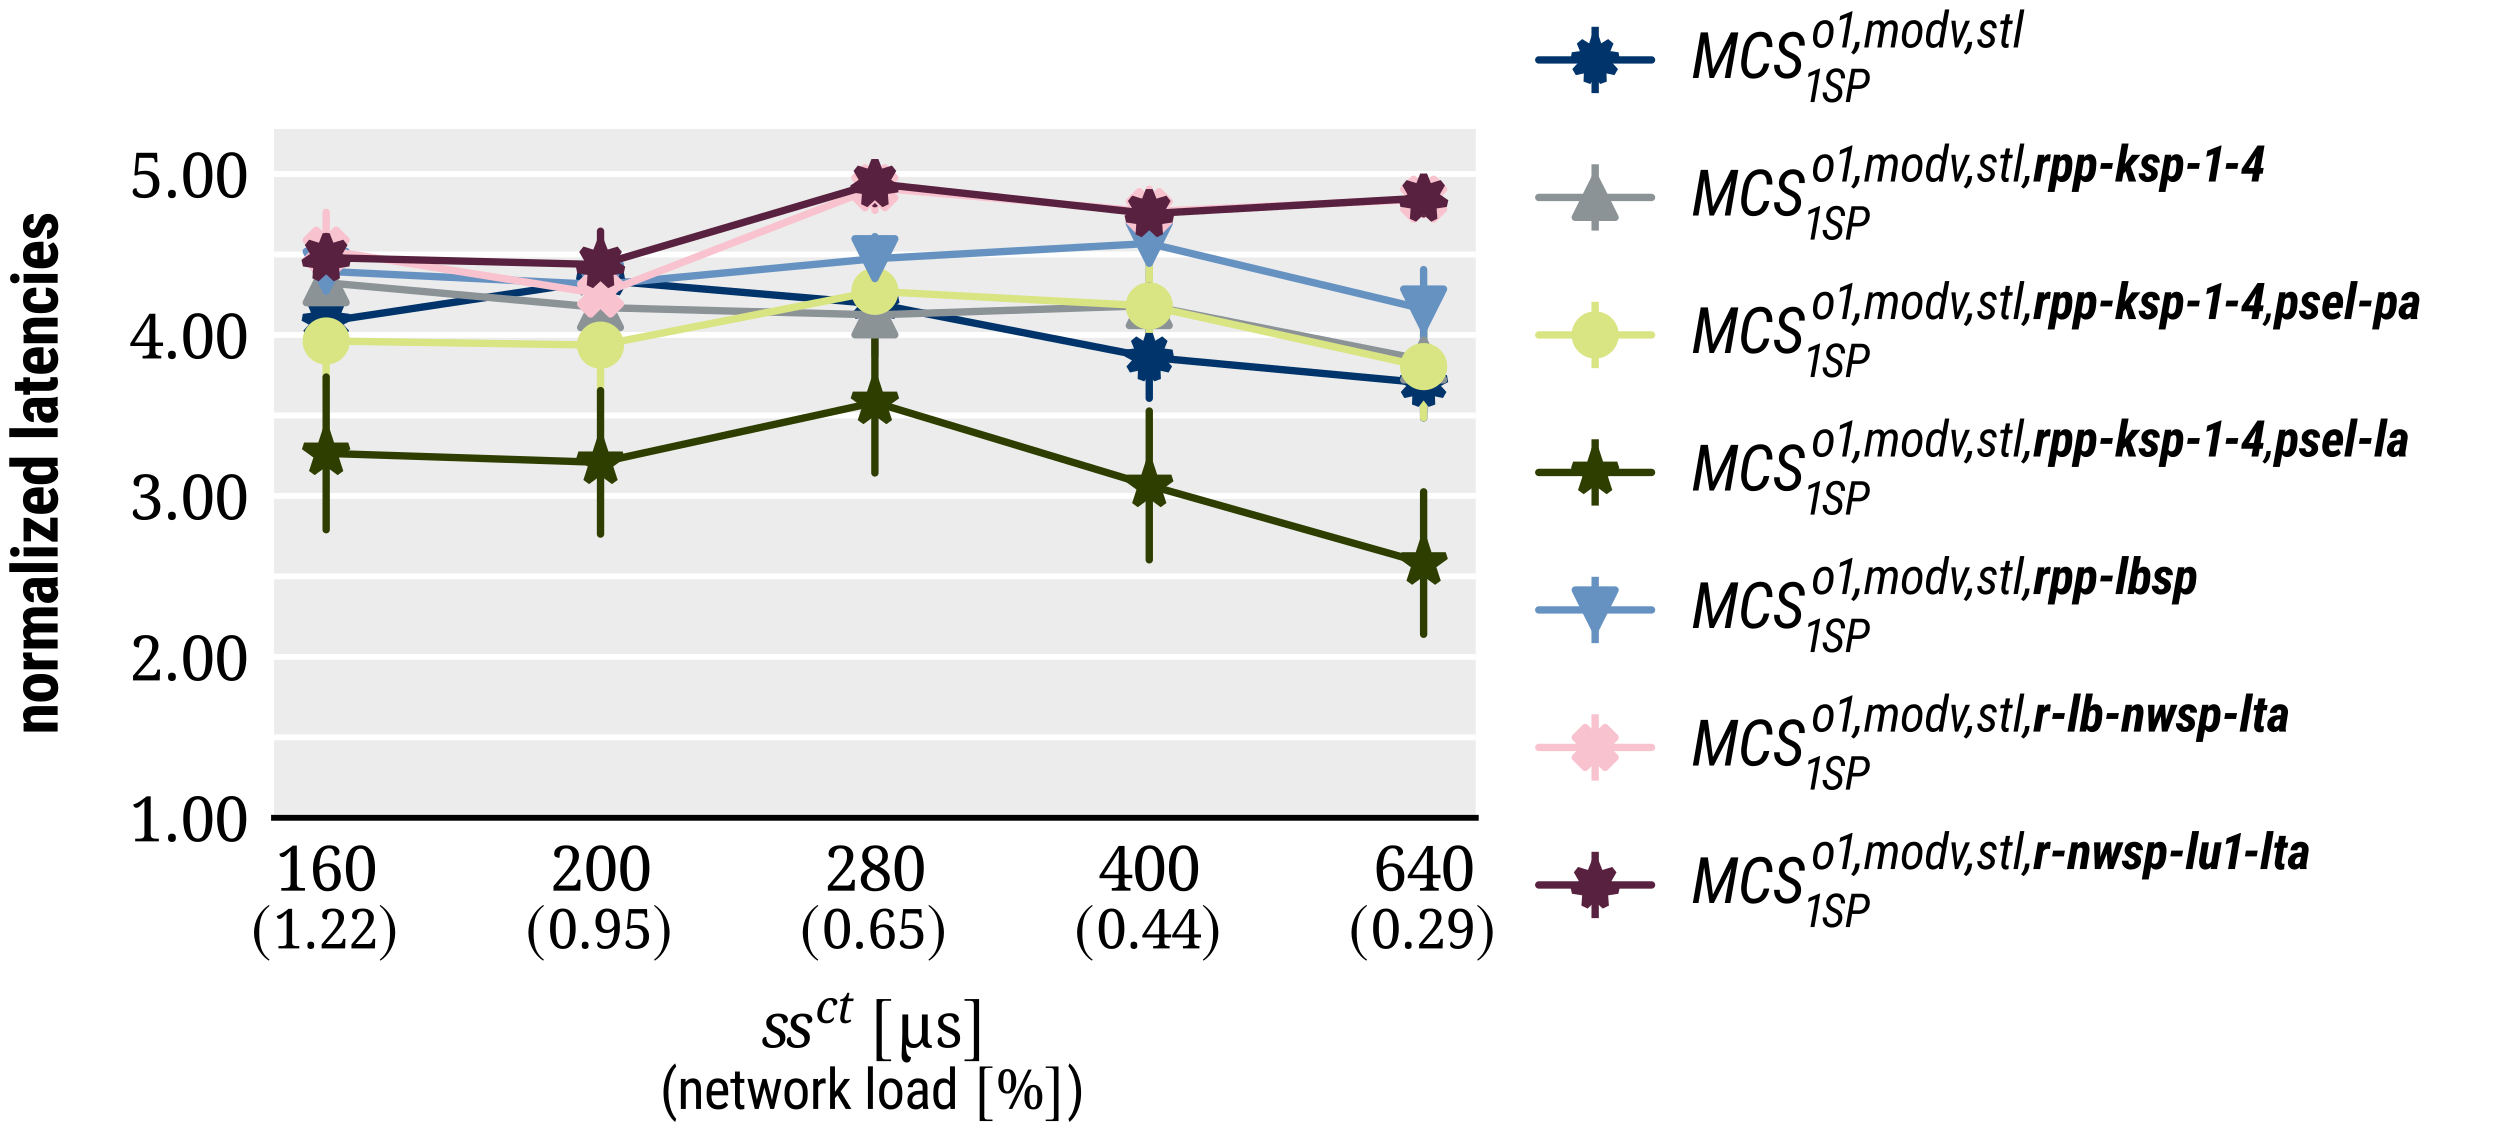 <?xml version="1.0" encoding="utf-8" standalone="no"?>
<!DOCTYPE svg PUBLIC "-//W3C//DTD SVG 1.1//EN"
  "http://www.w3.org/Graphics/SVG/1.1/DTD/svg11.dtd">
<svg xmlns:xlink="http://www.w3.org/1999/xlink" width="339.184pt" height="153.603pt" viewBox="0 0 339.184 153.603" xmlns="http://www.w3.org/2000/svg" version="1.1">
 <defs>
  <style type="text/css">*{stroke-linejoin: round; stroke-linecap: butt}</style>
 </defs>
 <g id="figure_1">
  <g id="patch_1">
   <path d="M 0 153.603 
L 339.184 153.603 
L 339.184 0 
L 0 0 
z
" style="fill: #ffffff"/>
  </g>
  <g id="axes_1">
   <g id="patch_2">
    <path d="M 37.179 110.956 
L 200.221 110.956 
L 200.221 17.5 
L 37.179 17.5 
z
" style="fill: #ececec"/>
   </g>
   <g id="matplotlib.axis_1">
    <g id="xtick_1">
     <g id="text_1">
      <!-- $160$ -->
      <g transform="translate(37.357 120.836) scale(0.09 -0.09)">
       <defs>
        <path id="NotoSerif-Regular-31" d="M 614 0 
L 3053 0 
L 3053 271 
L 2739 271 
C 2592 271 2470 297 2368 348 
C 2266 406 2214 536 2214 736 
L 2214 4640 
L 1805 4640 
L 1357 4303 
C 1146 4142 973 4031 832 3960 
C 685 3888 550 3837 422 3805 
C 422 3701 454 3618 512 3553 
C 570 3489 646 3456 742 3456 
C 870 3456 998 3521 1126 3644 
C 1261 3767 1408 3928 1568 4129 
L 1568 736 
C 1568 536 1517 406 1414 348 
C 1312 297 1190 271 1043 271 
L 614 271 
L 614 0 
z
" transform="scale(0.016)"/>
        <path id="NotoSerif-Regular-36" d="M 1875 -64 
C 2163 -64 2413 0 2618 130 
C 2822 266 2982 448 3085 682 
C 3200 915 3251 1181 3251 1487 
C 3251 1901 3136 2226 2906 2466 
C 2669 2699 2355 2816 1965 2816 
C 1754 2816 1574 2784 1434 2713 
C 1280 2642 1158 2565 1050 2481 
C 1069 3101 1165 3569 1331 3889 
C 1498 4202 1741 4363 2061 4363 
C 2266 4363 2413 4293 2496 4145 
C 2579 3998 2624 3826 2624 3615 
C 2950 3615 3117 3743 3117 3999 
C 3117 4172 3027 4332 2854 4467 
C 2682 4601 2413 4672 2061 4672 
C 1779 4672 1536 4608 1318 4479 
C 1114 4356 934 4182 800 3962 
C 666 3736 563 3485 493 3201 
C 422 2924 390 2626 390 2323 
C 390 1756 454 1297 589 942 
C 717 594 896 335 1114 181 
C 1344 13 1594 -64 1875 -64 
z
M 1894 290 
C 1638 290 1434 433 1280 712 
C 1133 992 1050 1461 1043 2110 
C 1126 2202 1242 2286 1382 2364 
C 1517 2449 1670 2487 1837 2487 
C 2086 2487 2272 2403 2406 2234 
C 2534 2065 2598 1792 2598 1421 
C 2598 1025 2534 739 2419 556 
C 2291 381 2118 290 1894 290 
z
" transform="scale(0.016)"/>
        <path id="NotoSerif-Regular-30" d="M 1792 -64 
C 2131 -64 2406 32 2624 232 
C 2848 432 3014 710 3123 1058 
C 3232 1419 3290 1833 3290 2310 
C 3290 2787 3238 3201 3123 3562 
C 3021 3910 2854 4189 2630 4382 
C 2406 4575 2131 4672 1798 4672 
C 1446 4672 1158 4575 934 4382 
C 710 4189 550 3917 448 3562 
C 339 3207 288 2794 288 2317 
C 288 1840 339 1419 448 1065 
C 550 710 710 432 934 232 
C 1158 32 1440 -64 1792 -64 
z
M 1792 284 
C 1478 284 1261 464 1139 820 
C 1018 1174 954 1671 954 2310 
C 954 2950 1018 3446 1139 3794 
C 1267 4150 1485 4324 1798 4324 
C 2106 4324 2317 4150 2445 3794 
C 2560 3446 2624 2950 2624 2310 
C 2624 1671 2560 1174 2445 820 
C 2317 464 2106 284 1792 284 
z
" transform="scale(0.016)"/>
       </defs>
       <use xlink:href="#NotoSerif-Regular-31" transform="scale(0.914)"/>
       <use xlink:href="#NotoSerif-Regular-36" transform="translate(51.074 0) scale(0.914)"/>
       <use xlink:href="#NotoSerif-Regular-30" transform="translate(102.149 0) scale(0.914)"/>
      </g>
      <!-- {\scalefont{.88}$(1.22)$} -->
      <g transform="translate(34.068 128.673) scale(0.09 -0.09)">
       <defs>
        <path id="txsys-b9" d="M 1888 4589 
C 960 3987 307 2950 307 1645 
C 307 454 986 -749 1869 -1293 
L 1946 -1190 
C 1101 -525 858 250 858 1664 
C 858 3085 1120 3821 1946 4486 
L 1888 4589 
z
" transform="scale(0.016)"/>
        <path id="NotoMathMI-93" d="M 717 -64 
C 813 -64 896 -39 973 19 
C 1050 76 1082 185 1082 326 
C 1082 473 1050 582 973 633 
C 896 691 813 716 717 716 
C 621 716 538 691 461 633 
C 390 582 358 473 358 326 
C 358 185 390 76 461 19 
C 538 -39 621 -64 717 -64 
z
" transform="scale(0.016)"/>
        <path id="NotoSerif-Regular-32" d="M 390 0 
L 3142 0 
L 3174 1116 
L 2906 1116 
L 2880 1000 
C 2848 878 2803 761 2733 664 
C 2662 567 2534 516 2342 516 
L 864 516 
L 1946 1723 
C 2285 2097 2547 2426 2733 2710 
C 2918 3000 3014 3291 3014 3594 
C 3014 3923 2899 4182 2669 4375 
C 2438 4575 2118 4672 1715 4672 
C 1299 4672 986 4588 781 4427 
C 563 4266 461 4060 461 3807 
C 461 3646 512 3536 621 3472 
C 730 3420 858 3388 1011 3388 
C 1011 3562 1030 3717 1062 3859 
C 1101 4008 1171 4124 1274 4214 
C 1376 4305 1523 4350 1715 4350 
C 1939 4350 2106 4272 2214 4124 
C 2317 3976 2368 3775 2368 3530 
C 2368 3330 2342 3143 2278 2969 
C 2227 2794 2131 2607 1997 2413 
C 1862 2214 1683 1981 1459 1716 
L 390 471 
L 390 0 
z
" transform="scale(0.016)"/>
        <path id="txsys-ba" d="M 243 4589 
L 186 4486 
C 1011 3821 1274 3085 1274 1664 
C 1274 250 1030 -525 186 -1190 
L 262 -1293 
C 1146 -749 1824 454 1824 1645 
C 1824 2950 1171 3987 243 4589 
z
" transform="scale(0.016)"/>
       </defs>
       <use xlink:href="#txsys-b9" transform="scale(0.893)"/>
       <use xlink:href="#NotoSerif-Regular-31" transform="translate(33.323 0) scale(0.804)"/>
       <use xlink:href="#NotoMathMI-93" transform="translate(79.698 0) scale(0.893)"/>
       <use xlink:href="#NotoSerif-Regular-32" transform="translate(101.317 0) scale(0.804)"/>
       <use xlink:href="#NotoSerif-Regular-32" transform="translate(146.263 0) scale(0.804)"/>
       <use xlink:href="#txsys-ba" transform="translate(191.209 0) scale(0.893)"/>
      </g>
     </g>
    </g>
    <g id="xtick_2">
     <g id="text_2">
      <!-- $200$ -->
      <g transform="translate(74.581 120.836) scale(0.09 -0.09)">
       <use xlink:href="#NotoSerif-Regular-32" transform="scale(0.914)"/>
       <use xlink:href="#NotoSerif-Regular-30" transform="translate(51.074 0) scale(0.914)"/>
       <use xlink:href="#NotoSerif-Regular-30" transform="translate(102.149 0) scale(0.914)"/>
      </g>
      <!-- {\scalefont{.88}$(0.95)$} -->
      <g transform="translate(71.292 128.673) scale(0.09 -0.09)">
       <defs>
        <path id="NotoSerif-Regular-39" d="M 1453 -64 
C 1766 -64 2029 7 2253 149 
C 2470 284 2650 478 2790 716 
C 2925 954 3027 1231 3091 1541 
C 3155 1844 3187 2166 3187 2507 
C 3187 3016 3123 3429 2995 3745 
C 2867 4060 2688 4298 2470 4446 
C 2240 4595 1984 4672 1696 4672 
C 1408 4672 1165 4608 960 4467 
C 755 4339 602 4146 486 3915 
C 384 3671 326 3402 326 3094 
C 326 2664 442 2337 678 2119 
C 915 1901 1216 1792 1587 1792 
C 1811 1792 2003 1837 2157 1927 
C 2310 2018 2432 2121 2528 2231 
C 2509 1575 2413 1089 2240 771 
C 2074 453 1811 291 1459 291 
C 1261 291 1101 342 986 446 
C 864 551 774 668 717 804 
C 672 785 627 752 589 693 
C 544 642 525 577 525 494 
C 525 402 550 318 602 227 
C 659 150 755 79 890 20 
C 1024 -38 1216 -64 1453 -64 
z
M 1728 2173 
C 1478 2173 1293 2249 1171 2403 
C 1050 2556 986 2807 986 3158 
C 986 3536 1050 3824 1178 4016 
C 1299 4222 1472 4317 1696 4317 
C 1946 4317 2144 4190 2291 3934 
C 2445 3677 2528 3261 2534 2691 
C 2477 2556 2381 2435 2246 2326 
C 2112 2224 1939 2173 1728 2173 
z
" transform="scale(0.016)"/>
        <path id="NotoSerif-Regular-35" d="M 1562 -64 
C 1888 -64 2170 0 2400 115 
C 2630 243 2803 411 2931 629 
C 3046 853 3110 1109 3110 1399 
C 3110 1700 3046 1950 2918 2155 
C 2790 2348 2618 2502 2394 2605 
C 2176 2700 1926 2752 1651 2752 
C 1466 2752 1306 2739 1184 2720 
C 1062 2694 966 2668 902 2649 
L 1024 4092 
L 2266 4092 
C 2400 4092 2490 4072 2534 4026 
C 2573 3981 2598 3916 2611 3824 
L 2637 3628 
L 2906 3628 
L 2874 4608 
L 736 4608 
L 531 2301 
L 685 2256 
C 768 2288 864 2320 973 2352 
C 1082 2385 1248 2397 1472 2397 
C 1766 2397 2003 2315 2176 2154 
C 2355 1988 2445 1737 2445 1399 
C 2445 1130 2406 918 2330 758 
C 2246 598 2138 489 1997 418 
C 1862 348 1702 316 1530 316 
C 1267 316 1075 380 947 502 
C 819 623 755 777 755 963 
C 621 963 518 931 448 860 
C 384 797 352 706 352 584 
C 352 488 384 391 461 296 
C 525 192 653 109 826 39 
C 998 -32 1248 -64 1562 -64 
z
" transform="scale(0.016)"/>
       </defs>
       <use xlink:href="#txsys-b9" transform="scale(0.893)"/>
       <use xlink:href="#NotoSerif-Regular-30" transform="translate(33.323 0) scale(0.804)"/>
       <use xlink:href="#NotoMathMI-93" transform="translate(79.698 0) scale(0.893)"/>
       <use xlink:href="#NotoSerif-Regular-39" transform="translate(101.317 0) scale(0.804)"/>
       <use xlink:href="#NotoSerif-Regular-35" transform="translate(146.263 0) scale(0.804)"/>
       <use xlink:href="#txsys-ba" transform="translate(191.209 0) scale(0.893)"/>
      </g>
     </g>
    </g>
    <g id="xtick_3">
     <g id="text_3">
      <!-- $280$ -->
      <g transform="translate(111.805 120.836) scale(0.09 -0.09)">
       <defs>
        <path id="NotoSerif-Regular-38" d="M 1747 -64 
C 2214 -64 2592 52 2867 277 
C 3142 504 3283 826 3283 1233 
C 3283 1511 3187 1749 2989 1949 
C 2790 2150 2534 2324 2221 2472 
C 2483 2601 2688 2743 2848 2904 
C 3008 3059 3085 3278 3085 3562 
C 3085 3885 2976 4150 2752 4363 
C 2534 4569 2227 4672 1824 4672 
C 1498 4672 1229 4620 1024 4504 
C 826 4401 678 4253 582 4078 
C 486 3904 442 3717 442 3517 
C 442 3246 518 3014 672 2826 
C 826 2639 1024 2471 1267 2336 
C 1082 2246 922 2149 768 2046 
C 627 1943 506 1820 422 1677 
C 339 1536 294 1361 294 1155 
C 294 929 346 730 461 543 
C 563 355 730 206 947 103 
C 1158 -13 1427 -64 1747 -64 
z
M 1907 2622 
C 1619 2757 1408 2893 1261 3034 
C 1114 3176 1043 3363 1043 3595 
C 1043 3821 1107 4002 1235 4150 
C 1363 4298 1549 4369 1786 4369 
C 1965 4369 2106 4330 2214 4253 
C 2323 4176 2400 4079 2445 3956 
C 2490 3834 2515 3711 2515 3576 
C 2515 3350 2470 3170 2394 3021 
C 2304 2873 2144 2744 1907 2622 
z
M 1779 232 
C 1491 232 1280 316 1133 477 
C 986 645 915 865 915 1129 
C 915 1368 973 1581 1094 1756 
C 1216 1930 1376 2072 1574 2181 
C 1990 2001 2278 1827 2445 1664 
C 2618 1503 2701 1310 2701 1091 
C 2701 839 2618 632 2445 477 
C 2278 309 2054 232 1779 232 
z
" transform="scale(0.016)"/>
       </defs>
       <use xlink:href="#NotoSerif-Regular-32" transform="scale(0.914)"/>
       <use xlink:href="#NotoSerif-Regular-38" transform="translate(51.074 0) scale(0.914)"/>
       <use xlink:href="#NotoSerif-Regular-30" transform="translate(102.149 0) scale(0.914)"/>
      </g>
      <!-- {\scalefont{.88}$(0.65)$} -->
      <g transform="translate(108.516 128.673) scale(0.09 -0.09)">
       <use xlink:href="#txsys-b9" transform="scale(0.893)"/>
       <use xlink:href="#NotoSerif-Regular-30" transform="translate(33.323 0) scale(0.804)"/>
       <use xlink:href="#NotoMathMI-93" transform="translate(79.698 0) scale(0.893)"/>
       <use xlink:href="#NotoSerif-Regular-36" transform="translate(101.317 0) scale(0.804)"/>
       <use xlink:href="#NotoSerif-Regular-35" transform="translate(146.263 0) scale(0.804)"/>
       <use xlink:href="#txsys-ba" transform="translate(191.209 0) scale(0.893)"/>
      </g>
     </g>
    </g>
    <g id="xtick_4">
     <g id="text_4">
      <!-- $400$ -->
      <g transform="translate(149.029 120.836) scale(0.09 -0.09)">
       <defs>
        <path id="NotoSerif-Regular-34" d="M 1376 0 
L 3302 0 
L 3302 271 
L 3219 271 
C 3072 271 2950 297 2848 349 
C 2746 408 2694 539 2694 742 
L 2694 1280 
L 3488 1280 
L 3488 1641 
L 2694 1641 
L 2694 4608 
L 2086 4608 
L 109 1544 
L 109 1280 
L 2080 1280 
L 2080 742 
C 2080 539 2029 408 1926 349 
C 1824 297 1702 271 1555 271 
L 1376 271 
L 1376 0 
z
M 570 1641 
L 1549 3169 
C 1587 3227 1632 3304 1690 3400 
C 1747 3491 1805 3586 1862 3683 
C 1920 3785 1978 3882 2022 3966 
C 2067 4049 2106 4113 2125 4158 
C 2118 4024 2106 3882 2099 3722 
C 2093 3561 2086 3407 2086 3247 
C 2080 3092 2080 2951 2080 2829 
L 2080 1641 
L 570 1641 
z
" transform="scale(0.016)"/>
       </defs>
       <use xlink:href="#NotoSerif-Regular-34" transform="scale(0.914)"/>
       <use xlink:href="#NotoSerif-Regular-30" transform="translate(51.074 0) scale(0.914)"/>
       <use xlink:href="#NotoSerif-Regular-30" transform="translate(102.149 0) scale(0.914)"/>
      </g>
      <!-- {\scalefont{.88}$(0.44)$} -->
      <g transform="translate(145.74 128.673) scale(0.09 -0.09)">
       <use xlink:href="#txsys-b9" transform="scale(0.893)"/>
       <use xlink:href="#NotoSerif-Regular-30" transform="translate(33.323 0) scale(0.804)"/>
       <use xlink:href="#NotoMathMI-93" transform="translate(79.698 0) scale(0.893)"/>
       <use xlink:href="#NotoSerif-Regular-34" transform="translate(101.317 0) scale(0.804)"/>
       <use xlink:href="#NotoSerif-Regular-34" transform="translate(146.263 0) scale(0.804)"/>
       <use xlink:href="#txsys-ba" transform="translate(191.209 0) scale(0.893)"/>
      </g>
     </g>
    </g>
    <g id="xtick_5">
     <g id="text_5">
      <!-- $640$ -->
      <g transform="translate(186.253 120.836) scale(0.09 -0.09)">
       <use xlink:href="#NotoSerif-Regular-36" transform="scale(0.914)"/>
       <use xlink:href="#NotoSerif-Regular-34" transform="translate(51.074 0) scale(0.914)"/>
       <use xlink:href="#NotoSerif-Regular-30" transform="translate(102.149 0) scale(0.914)"/>
      </g>
      <!-- {\scalefont{.88}$(0.29)$} -->
      <g transform="translate(182.964 128.673) scale(0.09 -0.09)">
       <use xlink:href="#txsys-b9" transform="scale(0.893)"/>
       <use xlink:href="#NotoSerif-Regular-30" transform="translate(33.323 0) scale(0.804)"/>
       <use xlink:href="#NotoMathMI-93" transform="translate(79.698 0) scale(0.893)"/>
       <use xlink:href="#NotoSerif-Regular-32" transform="translate(101.317 0) scale(0.804)"/>
       <use xlink:href="#NotoSerif-Regular-39" transform="translate(146.263 0) scale(0.804)"/>
       <use xlink:href="#txsys-ba" transform="translate(191.209 0) scale(0.893)"/>
      </g>
     </g>
    </g>
    <g id="text_6">
     <!-- $\sgct\;[\unit{\micro\second}]$ -->
     <g transform="translate(103.22 142.097) scale(0.09 -0.09)">
      <defs>
       <path id="NotoMathMI-41" d="M 1094 -64 
C 1466 -64 1754 20 1971 200 
C 2176 379 2285 609 2285 892 
C 2285 1116 2227 1290 2099 1431 
C 1978 1571 1805 1688 1594 1784 
C 1389 1873 1242 1963 1152 2046 
C 1056 2136 1011 2245 1011 2380 
C 1011 2521 1062 2643 1158 2733 
C 1254 2829 1395 2874 1568 2874 
C 1702 2874 1792 2848 1875 2778 
C 1946 2720 2010 2630 2042 2533 
C 2067 2437 2086 2329 2086 2233 
C 2221 2233 2317 2265 2394 2322 
C 2477 2380 2515 2469 2515 2591 
C 2515 2681 2490 2765 2419 2854 
C 2362 2944 2266 3008 2131 3059 
C 1997 3110 1830 3136 1619 3136 
C 1280 3136 1011 3059 806 2893 
C 602 2732 506 2527 506 2276 
C 506 2046 570 1866 698 1738 
C 826 1597 992 1482 1203 1385 
C 1414 1289 1562 1193 1651 1097 
C 1741 1001 1786 885 1786 750 
C 1786 571 1728 436 1619 346 
C 1510 256 1357 212 1165 212 
C 1005 212 877 244 781 313 
C 685 383 608 478 570 593 
C 531 708 506 828 506 962 
C 461 962 410 962 352 943 
C 294 918 237 879 205 828 
C 160 777 141 693 141 590 
C 141 385 230 225 403 109 
C 576 -6 806 -64 1094 -64 
z
" transform="scale(0.016)"/>
       <path id="NotoSerif-Italic-63" d="M 1523 -64 
C 1779 -64 1990 -26 2150 52 
C 2310 135 2432 232 2509 335 
C 2592 451 2630 548 2630 645 
C 2630 722 2611 774 2566 806 
C 2477 696 2355 587 2208 490 
C 2061 393 1869 342 1645 342 
C 1414 342 1242 419 1120 574 
C 998 729 941 941 941 1219 
C 941 1354 960 1515 992 1689 
C 1024 1863 1075 2044 1139 2218 
C 1197 2399 1274 2566 1370 2708 
C 1459 2863 1562 2979 1677 3069 
C 1792 3166 1920 3211 2054 3211 
C 2227 3211 2349 3134 2432 2985 
C 2509 2837 2547 2656 2547 2450 
C 2733 2450 2874 2495 2970 2585 
C 3066 2676 3117 2779 3117 2901 
C 3117 3063 3040 3204 2893 3327 
C 2739 3456 2502 3520 2182 3520 
C 1869 3520 1600 3449 1357 3308 
C 1126 3166 922 2979 762 2753 
C 602 2527 480 2282 397 2025 
C 314 1760 275 1509 275 1270 
C 275 967 333 722 448 529 
C 557 329 710 181 896 84 
C 1088 -13 1299 -64 1523 -64 
z
" transform="scale(0.016)"/>
       <path id="NotoSerif-Italic-74" d="M 1171 -64 
C 1331 -64 1485 -39 1626 26 
C 1773 77 1907 155 2035 245 
L 1926 483 
C 1856 444 1779 412 1677 387 
C 1587 355 1491 342 1402 342 
C 1293 342 1210 368 1152 426 
C 1094 483 1062 573 1062 694 
C 1062 765 1069 848 1088 938 
C 1101 1041 1120 1136 1139 1246 
L 1530 3072 
L 2304 3072 
L 2381 3440 
L 1606 3440 
L 1773 4256 
L 1478 4256 
C 1350 3919 1203 3681 1030 3535 
C 858 3403 685 3330 499 3330 
L 442 3072 
L 928 3072 
L 538 1224 
C 518 1142 506 1051 493 949 
C 480 853 474 763 474 686 
C 474 186 704 -64 1171 -64 
z
" transform="scale(0.016)"/>
       <path id="txsys-bb" d="M 1914 -1120 
L 1363 -1120 
C 1152 -1120 1050 -1011 1050 -787 
L 1050 4038 
C 1050 4237 1133 4320 1338 4320 
L 1914 4320 
L 1914 4480 
L 563 4480 
L 563 -1280 
L 1914 -1280 
L 1914 -1120 
z
" transform="scale(0.016)"/>
       <path id="NotoMathRM-16" d="M 960 -1408 
C 1101 -1408 1203 -1362 1267 -1265 
C 1331 -1167 1363 -1044 1363 -902 
C 1222 -876 1120 -813 1056 -711 
C 992 -610 947 -470 934 -311 
C 909 -140 902 44 896 254 
C 973 151 1069 73 1184 20 
C 1299 -40 1440 -64 1600 -64 
C 1805 -64 1965 -13 2086 82 
C 2214 178 2317 299 2406 452 
L 2432 452 
C 2502 116 2682 -51 2989 -51 
L 3302 -51 
L 3302 192 
L 3283 192 
C 3194 192 3117 230 3040 320 
C 2957 405 2918 527 2918 694 
L 2918 3051 
L 2381 3051 
L 2381 1225 
C 2381 946 2317 725 2189 553 
C 2067 388 1894 306 1683 306 
C 1459 306 1312 388 1229 534 
C 1146 693 1107 890 1107 1137 
L 1107 3051 
L 563 3051 
L 563 1262 
C 557 783 544 394 525 87 
C 506 -226 493 -494 493 -724 
C 493 -980 544 -1165 640 -1261 
C 736 -1357 838 -1408 960 -1408 
z
" transform="scale(0.016)"/>
       <path id="NotoSerif-Regular-73" d="M 1344 -64 
C 1722 -64 2029 19 2259 193 
C 2490 362 2605 614 2605 950 
C 2605 1130 2573 1285 2509 1409 
C 2438 1531 2336 1641 2195 1737 
C 2054 1834 1869 1925 1645 2022 
C 1357 2138 1152 2241 1037 2325 
C 909 2416 851 2545 851 2707 
C 851 2855 896 2985 992 3075 
C 1088 3178 1242 3223 1459 3223 
C 1645 3223 1786 3165 1875 3043 
C 1965 2920 2010 2752 2010 2539 
C 2157 2539 2272 2571 2355 2649 
C 2432 2713 2470 2810 2470 2926 
C 2470 3088 2394 3230 2234 3346 
C 2074 3462 1843 3520 1536 3520 
C 1171 3520 883 3443 666 3281 
C 442 3126 333 2900 333 2609 
C 333 2422 371 2274 435 2144 
C 512 2028 614 1918 755 1821 
C 902 1731 1082 1634 1299 1537 
C 1510 1446 1670 1369 1779 1304 
C 1894 1233 1971 1169 2022 1098 
C 2061 1026 2086 942 2086 833 
C 2086 659 2022 516 1907 413 
C 1779 297 1606 245 1382 245 
C 1120 245 941 322 845 491 
C 742 646 691 839 691 1066 
C 640 1066 582 1053 525 1027 
C 461 1001 403 956 358 892 
C 314 827 288 736 288 620 
C 288 394 384 227 576 110 
C 768 -6 1024 -64 1344 -64 
z
" transform="scale(0.016)"/>
       <path id="txsys-bc" d="M 218 -1120 
L 218 -1280 
L 1568 -1280 
L 1568 4480 
L 218 4480 
L 218 4320 
L 768 4320 
C 979 4320 1082 4211 1082 3987 
L 1082 -839 
C 1082 -1037 992 -1120 794 -1120 
L 218 -1120 
z
" transform="scale(0.016)"/>
      </defs>
      <use xlink:href="#NotoMathMI-41" transform="scale(1.015)"/>
      <use xlink:href="#NotoMathMI-41" transform="translate(36.868 0) scale(1.015)"/>
      <use xlink:href="#NotoSerif-Italic-63" transform="translate(82.225 36.851) scale(0.667)"/>
      <use xlink:href="#NotoSerif-Italic-74" transform="translate(114.706 36.851) scale(0.667)"/>
      <use xlink:href="#txsys-bb" transform="translate(165.349 0) scale(1.015)"/>
      <use xlink:href="#NotoMathRM-16" transform="translate(204.231 0) scale(1.015)"/>
      <use xlink:href="#NotoSerif-Regular-73" transform="translate(262.401 0) scale(0.914)"/>
      <use xlink:href="#txsys-bc" transform="translate(303.608 0) scale(1.015)"/>
     </g>
     <!-- {\scalefont{.88}(network load $[\unit{\percent}]$)} -->
     <g transform="translate(89.538 150.45) scale(0.09 -0.09)">
      <defs>
       <path id="RobotoCondensed-Regular-28" d="M 403 1857 
C 403 809 653 -84 1146 -835 
C 1344 -1131 1536 -1343 1728 -1471 
L 1837 -1118 
C 1613 -887 1427 -559 1267 -135 
C 1056 430 954 1079 954 1818 
L 960 2069 
C 973 2660 1062 3199 1222 3687 
C 1382 4169 1587 4535 1837 4773 
L 1728 5152 
C 1581 5049 1421 4889 1254 4670 
C 979 4304 774 3887 627 3405 
C 480 2923 403 2403 403 1857 
z
" transform="scale(0.016)"/>
       <path id="RobotoCondensed-Regular-6e" d="M 934 3392 
L 410 3392 
L 410 0 
L 966 0 
L 966 2467 
C 1037 2615 1126 2730 1235 2827 
C 1344 2917 1466 2962 1600 2962 
C 1779 2962 1914 2904 2003 2795 
C 2086 2685 2131 2493 2131 2229 
L 2131 0 
L 2682 0 
L 2682 2255 
C 2675 3058 2368 3456 1773 3456 
C 1434 3456 1158 3315 947 3026 
L 934 3392 
z
" transform="scale(0.016)"/>
       <path id="RobotoCondensed-Regular-65" d="M 1619 -64 
C 2112 -64 2477 103 2720 443 
L 2432 799 
C 2323 663 2202 566 2080 509 
C 1958 443 1811 411 1651 411 
C 1395 411 1197 496 1062 664 
C 928 825 858 1090 858 1459 
L 858 1536 
L 2746 1536 
L 2746 1901 
C 2739 2432 2643 2829 2451 3078 
C 2253 3328 1958 3456 1562 3456 
C 1165 3456 858 3315 640 3026 
C 416 2737 307 2345 307 1837 
L 307 1426 
C 314 938 429 565 653 315 
C 877 64 1197 -64 1619 -64 
z
M 1562 2981 
C 1766 2981 1920 2911 2022 2776 
C 2125 2636 2182 2407 2195 2087 
L 2195 2011 
L 864 2011 
C 877 2343 941 2586 1050 2745 
C 1158 2905 1331 2981 1562 2981 
z
" transform="scale(0.016)"/>
       <path id="RobotoCondensed-Regular-74" d="M 1139 4224 
L 589 4224 
L 589 3392 
L 70 3392 
L 70 2942 
L 589 2942 
L 589 835 
C 589 546 646 328 762 173 
C 877 13 1043 -64 1261 -64 
C 1395 -64 1523 -45 1645 0 
L 1651 469 
C 1574 443 1498 430 1427 430 
C 1318 430 1248 469 1203 540 
C 1158 610 1139 707 1139 842 
L 1139 2942 
L 1645 2942 
L 1645 3392 
L 1139 3392 
L 1139 4224 
z
" transform="scale(0.016)"/>
       <path id="RobotoCondensed-Regular-77" d="M 2931 976 
L 2291 3392 
L 1856 3392 
L 1222 1034 
L 698 3392 
L 154 3392 
L 979 0 
L 1421 0 
L 2067 2428 
L 2726 0 
L 3168 0 
L 3994 3392 
L 3450 3392 
L 2931 976 
z
" transform="scale(0.016)"/>
       <path id="RobotoCondensed-Regular-6f" d="M 294 1857 
L 294 1484 
C 301 1009 429 630 666 353 
C 902 77 1216 -64 1606 -64 
C 2003 -64 2323 77 2560 366 
C 2797 655 2912 1041 2912 1535 
L 2912 1889 
C 2906 2371 2784 2756 2547 3039 
C 2310 3315 1990 3456 1600 3456 
C 1210 3456 890 3315 653 3026 
C 416 2737 294 2351 294 1857 
z
M 851 1535 
L 851 1857 
C 851 2203 922 2480 1056 2679 
C 1190 2878 1376 2981 1600 2981 
C 1830 2981 2016 2878 2157 2679 
C 2291 2480 2362 2203 2362 1857 
L 2362 1471 
C 2342 764 2093 411 1606 411 
C 1376 411 1190 514 1056 713 
C 922 912 851 1182 851 1535 
z
" transform="scale(0.016)"/>
       <path id="RobotoCondensed-Regular-72" d="M 1811 2871 
L 1805 3411 
C 1747 3443 1677 3456 1587 3456 
C 1318 3456 1107 3321 960 3051 
L 947 3392 
L 410 3392 
L 410 0 
L 966 0 
L 966 2428 
C 1082 2743 1280 2897 1562 2897 
C 1651 2891 1734 2883 1811 2871 
z
" transform="scale(0.016)"/>
       <path id="RobotoCondensed-Regular-6b" d="M 1261 1555 
L 2182 0 
L 2822 0 
L 1606 1979 
L 2682 3392 
L 2022 3392 
L 966 1934 
L 966 4818 
L 416 4818 
L 416 0 
L 966 0 
L 966 1214 
L 1261 1555 
z
" transform="scale(0.016)"/>
       <path id="RobotoCondensed-Regular-6c" d="M 1011 0 
L 1011 4818 
L 454 4818 
L 454 0 
L 1011 0 
z
" transform="scale(0.016)"/>
       <path id="RobotoCondensed-Regular-61" d="M 2150 0 
L 2726 0 
L 2726 51 
C 2656 244 2624 469 2624 732 
L 2624 2441 
C 2618 2775 2528 3026 2349 3199 
C 2163 3373 1901 3456 1555 3456 
C 1344 3456 1152 3411 979 3321 
C 806 3231 666 3109 563 2954 
C 461 2794 410 2626 410 2453 
L 966 2453 
C 966 2601 1018 2730 1126 2833 
C 1229 2929 1363 2981 1530 2981 
C 1715 2981 1850 2936 1939 2851 
C 2029 2760 2074 2612 2074 2410 
L 2074 2048 
L 1664 2048 
C 1261 2048 941 1946 710 1746 
C 474 1547 358 1271 358 925 
C 358 610 442 373 614 199 
C 787 26 1024 -64 1331 -64 
C 1632 -64 1882 80 2080 372 
C 2093 198 2118 71 2150 0 
z
M 1414 443 
C 1229 443 1101 488 1024 572 
C 947 655 909 797 909 989 
C 909 1194 986 1354 1139 1470 
C 1286 1579 1498 1637 1760 1637 
L 2074 1637 
L 2074 835 
C 2016 726 1926 630 1805 559 
C 1683 482 1549 443 1414 443 
z
" transform="scale(0.016)"/>
       <path id="RobotoCondensed-Regular-64" d="M 294 1850 
L 294 1503 
C 301 1009 403 623 602 347 
C 800 71 1075 -64 1427 -64 
C 1766 -64 2022 80 2202 366 
L 2234 0 
L 2739 0 
L 2739 4818 
L 2182 4818 
L 2182 3065 
C 2003 3328 1754 3456 1427 3456 
C 1062 3456 787 3321 589 3045 
C 390 2769 294 2371 294 1850 
z
M 851 1535 
L 851 1876 
C 851 2242 909 2518 1024 2698 
C 1133 2872 1318 2962 1574 2962 
C 1837 2962 2042 2827 2182 2557 
L 2182 842 
C 2048 565 1843 424 1568 424 
C 1318 424 1133 514 1024 694 
C 909 874 851 1156 851 1535 
z
" transform="scale(0.016)"/>
       <path id="NotoSerif-Regular-25" d="M 1338 1792 
C 1690 1792 1958 1922 2125 2194 
C 2304 2454 2387 2804 2387 3239 
C 2387 3673 2304 4023 2125 4283 
C 1958 4542 1696 4672 1344 4672 
C 973 4672 704 4542 538 4283 
C 371 4023 288 3673 288 3239 
C 288 2804 371 2454 538 2194 
C 704 1922 973 1792 1338 1792 
z
M 1504 0 
L 1926 0 
L 4205 4608 
L 3789 4608 
L 1504 0 
z
M 1338 2057 
C 1165 2057 1043 2161 973 2368 
C 902 2576 864 2869 864 3239 
C 864 3609 902 3894 973 4096 
C 1043 4297 1171 4401 1344 4401 
C 1517 4401 1638 4297 1702 4096 
C 1773 3894 1805 3609 1805 3239 
C 1805 2869 1773 2576 1702 2368 
C 1632 2161 1510 2057 1338 2057 
z
M 4397 -64 
C 4749 -64 5018 65 5184 338 
C 5363 597 5446 947 5446 1382 
C 5446 1817 5363 2168 5184 2427 
C 5018 2686 4755 2816 4403 2816 
C 4032 2816 3763 2686 3597 2427 
C 3430 2168 3347 1817 3347 1382 
C 3347 947 3430 597 3597 338 
C 3763 65 4032 -64 4397 -64 
z
M 4397 200 
C 4224 200 4102 304 4032 511 
C 3962 720 3923 1012 3923 1382 
C 3923 1753 3962 2039 4032 2240 
C 4102 2441 4230 2545 4403 2545 
C 4576 2545 4698 2441 4762 2240 
C 4832 2039 4864 1753 4864 1382 
C 4864 1012 4832 720 4762 511 
C 4691 304 4570 200 4397 200 
z
" transform="scale(0.016)"/>
       <path id="RobotoCondensed-Regular-29" d="M 1600 1824 
C 1600 2807 1382 3668 941 4394 
C 730 4747 506 4998 275 5152 
L 166 4799 
C 352 4606 512 4336 659 3996 
C 922 3373 1050 2660 1050 1863 
L 1050 1747 
C 1043 1124 966 559 806 39 
C 646 -482 429 -867 166 -1118 
L 275 -1471 
C 518 -1311 755 -1041 979 -655 
C 1395 64 1600 893 1600 1824 
z
" transform="scale(0.016)"/>
      </defs>
      <use xlink:href="#RobotoCondensed-Regular-28" transform="scale(0.833)"/>
      <use xlink:href="#RobotoCondensed-Regular-6e" transform="translate(26.069 0) scale(0.833)"/>
      <use xlink:href="#RobotoCondensed-Regular-65" transform="translate(66.297 0) scale(0.833)"/>
      <use xlink:href="#RobotoCondensed-Regular-74" transform="translate(105.276 0) scale(0.833)"/>
      <use xlink:href="#RobotoCondensed-Regular-77" transform="translate(129.846 0) scale(0.833)"/>
      <use xlink:href="#RobotoCondensed-Regular-6f" transform="translate(183.9 0) scale(0.833)"/>
      <use xlink:href="#RobotoCondensed-Regular-72" transform="translate(225.627 0) scale(0.833)"/>
      <use xlink:href="#RobotoCondensed-Regular-6b" transform="translate(250.946 0) scale(0.833)"/>
      <use xlink:href="#RobotoCondensed-Regular-6c" transform="translate(307.499 0) scale(0.833)"/>
      <use xlink:href="#RobotoCondensed-Regular-6f" transform="translate(326.572 0) scale(0.833)"/>
      <use xlink:href="#RobotoCondensed-Regular-61" transform="translate(368.299 0) scale(0.833)"/>
      <use xlink:href="#RobotoCondensed-Regular-64" transform="translate(408.194 0) scale(0.833)"/>
      <use xlink:href="#txsys-bb" transform="translate(473.938 0) scale(0.893)"/>
      <use xlink:href="#NotoSerif-Regular-25" transform="translate(506.367 0) scale(0.804)"/>
      <use xlink:href="#txsys-bc" transform="translate(578.409 0) scale(0.893)"/>
      <use xlink:href="#RobotoCondensed-Regular-29" transform="translate(613.518 0) scale(0.833)"/>
     </g>
    </g>
   </g>
   <g id="matplotlib.axis_2">
    <g id="ytick_1">
     <g id="line2d_1">
      <path d="M 37.179 110.956 
L 200.221 110.956 
" clip-path="url(#p4dc5984ebd)" style="fill: none; stroke: #ffffff; stroke-width: 0.8; stroke-linecap: round"/>
     </g>
     <g id="text_7">
      <!-- $1.00$ -->
      <g transform="translate(17.532 114.146) scale(0.09 -0.09)">
       <use xlink:href="#NotoSerif-Regular-31" transform="scale(0.914)"/>
       <use xlink:href="#NotoMathMI-93" transform="translate(52.699 0) scale(1.015)"/>
       <use xlink:href="#NotoSerif-Regular-30" transform="translate(77.266 0) scale(0.914)"/>
       <use xlink:href="#NotoSerif-Regular-30" transform="translate(128.341 0) scale(0.914)"/>
      </g>
     </g>
    </g>
    <g id="ytick_2">
     <g id="line2d_2">
      <path d="M 37.179 89.118 
L 200.221 89.118 
" clip-path="url(#p4dc5984ebd)" style="fill: none; stroke: #ffffff; stroke-width: 0.8; stroke-linecap: round"/>
     </g>
     <g id="text_8">
      <!-- $2.00$ -->
      <g transform="translate(17.532 92.308) scale(0.09 -0.09)">
       <use xlink:href="#NotoSerif-Regular-32" transform="scale(0.914)"/>
       <use xlink:href="#NotoMathMI-93" transform="translate(52.699 0) scale(1.015)"/>
       <use xlink:href="#NotoSerif-Regular-30" transform="translate(77.266 0) scale(0.914)"/>
       <use xlink:href="#NotoSerif-Regular-30" transform="translate(128.341 0) scale(0.914)"/>
      </g>
     </g>
    </g>
    <g id="ytick_3">
     <g id="line2d_3">
      <path d="M 37.179 67.28 
L 200.221 67.28 
" clip-path="url(#p4dc5984ebd)" style="fill: none; stroke: #ffffff; stroke-width: 0.8; stroke-linecap: round"/>
     </g>
     <g id="text_9">
      <!-- $3.00$ -->
      <g transform="translate(17.532 70.47) scale(0.09 -0.09)">
       <defs>
        <path id="NotoSerif-Regular-33" d="M 1581 -64 
C 1766 -64 1952 -39 2138 6 
C 2330 53 2509 130 2669 234 
C 2829 344 2963 487 3059 662 
C 3155 843 3206 1063 3206 1322 
C 3206 1536 3168 1718 3091 1854 
C 3014 1997 2918 2113 2790 2198 
C 2675 2282 2541 2346 2406 2386 
C 2272 2431 2144 2457 2022 2470 
C 2221 2515 2394 2597 2547 2707 
C 2701 2823 2822 2964 2912 3118 
C 3002 3285 3046 3458 3046 3651 
C 3046 3979 2925 4229 2675 4402 
C 2432 4582 2106 4672 1702 4672 
C 1286 4672 973 4588 768 4428 
C 550 4268 448 4062 448 3811 
C 448 3651 499 3541 608 3478 
C 717 3426 845 3394 998 3394 
C 998 3567 1018 3721 1050 3863 
C 1088 4010 1158 4125 1261 4215 
C 1363 4305 1510 4350 1702 4350 
C 1952 4350 2125 4279 2227 4144 
C 2336 4004 2387 3805 2387 3554 
C 2387 3355 2342 3176 2253 3028 
C 2163 2880 2042 2765 1894 2681 
C 1741 2598 1568 2560 1382 2560 
L 1178 2560 
L 1178 2231 
L 1382 2231 
C 1741 2231 2022 2146 2227 1984 
C 2438 1822 2541 1602 2541 1329 
C 2541 1069 2496 862 2406 712 
C 2317 563 2202 452 2061 388 
C 1914 316 1760 284 1587 284 
C 1325 284 1126 361 986 504 
C 845 660 774 842 774 1069 
C 653 1069 557 1030 486 959 
C 410 887 371 784 371 654 
C 371 466 467 299 659 156 
C 851 6 1158 -64 1581 -64 
z
" transform="scale(0.016)"/>
       </defs>
       <use xlink:href="#NotoSerif-Regular-33" transform="scale(0.914)"/>
       <use xlink:href="#NotoMathMI-93" transform="translate(52.699 0) scale(1.015)"/>
       <use xlink:href="#NotoSerif-Regular-30" transform="translate(77.266 0) scale(0.914)"/>
       <use xlink:href="#NotoSerif-Regular-30" transform="translate(128.341 0) scale(0.914)"/>
      </g>
     </g>
    </g>
    <g id="ytick_4">
     <g id="line2d_4">
      <path d="M 37.179 45.442 
L 200.221 45.442 
" clip-path="url(#p4dc5984ebd)" style="fill: none; stroke: #ffffff; stroke-width: 0.8; stroke-linecap: round"/>
     </g>
     <g id="text_10">
      <!-- $4.00$ -->
      <g transform="translate(17.532 48.632) scale(0.09 -0.09)">
       <use xlink:href="#NotoSerif-Regular-34" transform="scale(0.914)"/>
       <use xlink:href="#NotoMathMI-93" transform="translate(52.699 0) scale(1.015)"/>
       <use xlink:href="#NotoSerif-Regular-30" transform="translate(77.266 0) scale(0.914)"/>
       <use xlink:href="#NotoSerif-Regular-30" transform="translate(128.341 0) scale(0.914)"/>
      </g>
     </g>
    </g>
    <g id="ytick_5">
     <g id="line2d_5">
      <path d="M 37.179 23.604 
L 200.221 23.604 
" clip-path="url(#p4dc5984ebd)" style="fill: none; stroke: #ffffff; stroke-width: 0.8; stroke-linecap: round"/>
     </g>
     <g id="text_11">
      <!-- $5.00$ -->
      <g transform="translate(17.532 26.794) scale(0.09 -0.09)">
       <use xlink:href="#NotoSerif-Regular-35" transform="scale(0.914)"/>
       <use xlink:href="#NotoMathMI-93" transform="translate(52.699 0) scale(1.015)"/>
       <use xlink:href="#NotoSerif-Regular-30" transform="translate(77.266 0) scale(0.914)"/>
       <use xlink:href="#NotoSerif-Regular-30" transform="translate(128.341 0) scale(0.914)"/>
      </g>
     </g>
    </g>
    <g id="ytick_6">
     <g id="line2d_6">
      <path d="M 37.179 100.037 
L 200.221 100.037 
" clip-path="url(#p4dc5984ebd)" style="fill: none; stroke: #ffffff; stroke-width: 0.8; stroke-linecap: round"/>
     </g>
    </g>
    <g id="ytick_7">
     <g id="line2d_7">
      <path d="M 37.179 78.199 
L 200.221 78.199 
" clip-path="url(#p4dc5984ebd)" style="fill: none; stroke: #ffffff; stroke-width: 0.8; stroke-linecap: round"/>
     </g>
    </g>
    <g id="ytick_8">
     <g id="line2d_8">
      <path d="M 37.179 56.361 
L 200.221 56.361 
" clip-path="url(#p4dc5984ebd)" style="fill: none; stroke: #ffffff; stroke-width: 0.8; stroke-linecap: round"/>
     </g>
    </g>
    <g id="ytick_9">
     <g id="line2d_9">
      <path d="M 37.179 34.523 
L 200.221 34.523 
" clip-path="url(#p4dc5984ebd)" style="fill: none; stroke: #ffffff; stroke-width: 0.8; stroke-linecap: round"/>
     </g>
    </g>
    <g id="text_12">
     <!-- {\bfseries\mathversion{bold}normalized latencies} -->
     <g transform="translate(7.82 99.663) rotate(-90) scale(0.09 -0.09)">
      <defs>
       <path id="RobotoCondensed-Bold-6e" d="M 1133 3392 
L 301 3392 
L 301 0 
L 1190 0 
L 1190 2467 
C 1274 2627 1402 2711 1562 2711 
C 1709 2711 1811 2666 1869 2583 
C 1926 2499 1952 2358 1952 2165 
L 1952 0 
L 2835 0 
L 2835 2229 
C 2816 3045 2522 3456 1939 3456 
C 1619 3456 1357 3321 1158 3058 
L 1133 3392 
z
" transform="scale(0.016)"/>
       <path id="RobotoCondensed-Bold-6f" d="M 218 1805 
L 218 1593 
C 218 1073 339 662 582 373 
C 819 84 1158 -64 1594 -64 
C 2022 -64 2362 84 2598 373 
C 2835 662 2957 1066 2957 1587 
L 2957 1799 
C 2957 2319 2835 2724 2598 3019 
C 2355 3308 2016 3456 1587 3456 
C 1158 3456 819 3308 582 3019 
C 339 2724 218 2319 218 1805 
z
M 1107 1587 
L 1107 1805 
C 1107 2120 1152 2351 1235 2499 
C 1318 2647 1440 2717 1587 2717 
C 1741 2717 1862 2640 1946 2493 
C 2029 2345 2074 2114 2074 1805 
L 2074 1433 
C 2054 925 1894 675 1594 675 
C 1267 675 1107 976 1107 1587 
z
" transform="scale(0.016)"/>
       <path id="RobotoCondensed-Bold-72" d="M 1990 2537 
L 1997 3418 
C 1926 3443 1850 3456 1754 3456 
C 1510 3456 1318 3315 1178 3026 
L 1152 3392 
L 320 3392 
L 320 0 
L 1203 0 
L 1203 2242 
C 1286 2454 1453 2563 1696 2563 
L 1990 2537 
z
" transform="scale(0.016)"/>
       <path id="RobotoCondensed-Bold-6d" d="M 1152 3392 
L 326 3392 
L 326 0 
L 1210 0 
L 1210 2467 
C 1299 2627 1421 2711 1574 2711 
C 1709 2711 1798 2666 1850 2583 
C 1901 2493 1926 2351 1926 2159 
L 1926 0 
L 2810 0 
L 2810 2300 
L 2803 2409 
C 2886 2608 3008 2711 3174 2711 
C 3302 2711 3392 2672 3450 2589 
C 3507 2505 3533 2364 3533 2165 
L 3533 0 
L 4416 0 
L 4416 2223 
C 4403 3045 4102 3456 3507 3456 
C 3142 3456 2867 3302 2675 3000 
C 2541 3302 2304 3456 1965 3456 
C 1638 3456 1376 3328 1178 3077 
L 1152 3392 
z
" transform="scale(0.016)"/>
       <path id="RobotoCondensed-Bold-61" d="M 1926 0 
L 2816 0 
L 2816 51 
C 2739 218 2701 450 2694 739 
L 2694 2338 
C 2694 2698 2592 2974 2394 3167 
C 2189 3360 1901 3456 1530 3456 
C 1171 3456 877 3353 640 3153 
C 403 2948 288 2690 288 2374 
L 1171 2374 
C 1171 2633 1280 2762 1504 2762 
C 1600 2762 1677 2729 1734 2670 
C 1786 2605 1811 2494 1811 2338 
L 1811 2063 
L 1542 2063 
C 1114 2063 787 1966 563 1774 
C 339 1575 224 1300 224 948 
C 224 647 320 404 506 217 
C 691 32 928 -64 1210 -64 
C 1485 -64 1696 45 1856 263 
C 1875 141 1901 51 1926 0 
z
M 1408 636 
C 1210 636 1114 757 1114 1007 
C 1114 1165 1158 1300 1248 1395 
C 1331 1491 1453 1536 1600 1536 
L 1811 1536 
L 1811 834 
C 1779 776 1728 732 1658 694 
C 1587 655 1504 636 1408 636 
z
" transform="scale(0.016)"/>
       <path id="RobotoCondensed-Bold-6c" d="M 1248 0 
L 1248 4818 
L 365 4818 
L 365 0 
L 1248 0 
z
" transform="scale(0.016)"/>
       <path id="RobotoCondensed-Bold-69" d="M 1248 0 
L 1248 3392 
L 365 3392 
L 365 0 
L 1248 0 
z
M 320 4267 
C 320 4132 365 4017 454 3927 
C 538 3837 659 3792 806 3792 
C 954 3792 1069 3837 1158 3927 
C 1242 4017 1286 4132 1286 4267 
C 1286 4402 1242 4518 1158 4608 
C 1069 4691 954 4736 806 4736 
C 659 4736 538 4691 454 4608 
C 365 4518 320 4402 320 4267 
z
" transform="scale(0.016)"/>
       <path id="RobotoCondensed-Bold-7a" d="M 1299 739 
L 2618 2859 
L 2618 3392 
L 282 3392 
L 282 2653 
L 1555 2653 
L 250 553 
L 250 0 
L 2637 0 
L 2637 739 
L 1299 739 
z
" transform="scale(0.016)"/>
       <path id="RobotoCondensed-Bold-65" d="M 1690 -64 
C 1933 -64 2157 -19 2362 77 
C 2566 173 2720 297 2829 444 
L 2483 980 
C 2285 778 2035 675 1741 675 
C 1542 675 1389 733 1293 850 
C 1197 967 1139 1155 1126 1408 
L 2886 1408 
L 2886 1843 
C 2880 2375 2771 2778 2560 3053 
C 2349 3322 2029 3456 1600 3456 
C 1158 3456 826 3308 595 3019 
C 358 2730 243 2313 243 1779 
L 243 1510 
C 243 1002 371 617 627 347 
C 883 71 1235 -64 1690 -64 
z
M 1133 2025 
C 1146 2266 1184 2444 1254 2552 
C 1325 2661 1434 2717 1594 2717 
C 1747 2717 1856 2667 1920 2565 
C 1978 2457 2010 2305 2016 2108 
L 2016 2025 
L 1133 2025 
z
" transform="scale(0.016)"/>
       <path id="RobotoCondensed-Bold-64" d="M 205 1799 
L 205 1542 
C 211 1015 307 617 493 347 
C 678 71 947 -64 1299 -64 
C 1587 -64 1818 73 1997 347 
L 2042 0 
L 2842 0 
L 2842 4818 
L 1952 4818 
L 1952 3116 
C 1779 3341 1568 3456 1306 3456 
C 947 3456 672 3321 486 3045 
C 301 2769 205 2358 205 1799 
z
M 1088 1580 
L 1088 1812 
C 1088 2152 1126 2383 1203 2518 
C 1280 2647 1402 2711 1562 2711 
C 1734 2711 1862 2627 1952 2461 
L 1952 913 
C 1862 752 1728 675 1555 675 
C 1389 675 1267 745 1197 880 
C 1126 1015 1088 1246 1088 1580 
z
" transform="scale(0.016)"/>
       <path id="RobotoCondensed-Bold-74" d="M 1350 4256 
L 467 4256 
L 467 3420 
L 77 3420 
L 77 2752 
L 467 2752 
L 467 956 
C 474 295 762 -32 1331 -32 
C 1504 -32 1670 -7 1818 51 
L 1824 744 
C 1766 725 1696 718 1613 718 
C 1510 718 1440 744 1408 795 
C 1370 847 1350 937 1350 1071 
L 1350 2752 
L 1805 2752 
L 1805 3420 
L 1350 3420 
L 1350 4256 
z
" transform="scale(0.016)"/>
       <path id="RobotoCondensed-Bold-63" d="M 1542 675 
C 1427 675 1338 700 1280 752 
C 1216 803 1171 887 1146 996 
C 1114 1105 1101 1298 1101 1574 
L 1101 1914 
C 1107 2229 1139 2448 1210 2557 
C 1280 2666 1389 2717 1542 2717 
C 1677 2717 1779 2666 1843 2563 
C 1901 2460 1933 2313 1933 2126 
L 2765 2126 
C 2758 2550 2650 2878 2438 3109 
C 2221 3341 1926 3456 1555 3456 
C 1114 3456 781 3315 557 3039 
C 333 2762 218 2351 218 1818 
L 218 1548 
C 224 1015 339 617 570 347 
C 794 71 1126 -64 1562 -64 
C 1914 -64 2202 51 2426 283 
C 2650 508 2758 809 2765 1176 
L 1933 1176 
C 1926 842 1798 675 1542 675 
z
" transform="scale(0.016)"/>
       <path id="RobotoCondensed-Bold-73" d="M 1818 907 
C 1818 694 1702 585 1466 585 
C 1306 585 1197 623 1133 707 
C 1062 784 1030 899 1024 1054 
L 179 1054 
C 179 854 237 668 346 495 
C 454 321 602 180 794 84 
C 979 -13 1197 -64 1446 -64 
C 1811 -64 2112 26 2336 212 
C 2560 398 2675 642 2675 944 
C 2675 1208 2598 1420 2451 1587 
C 2304 1747 2048 1895 1690 2030 
C 1440 2139 1286 2216 1222 2274 
C 1152 2332 1120 2396 1120 2473 
C 1120 2583 1152 2666 1210 2724 
C 1267 2782 1344 2807 1440 2807 
C 1670 2807 1786 2672 1786 2396 
L 2669 2396 
C 2669 2717 2560 2974 2336 3167 
C 2112 3360 1818 3456 1446 3456 
C 1094 3456 806 3360 595 3166 
C 384 2967 275 2722 275 2426 
C 275 2188 346 1995 480 1834 
C 614 1673 864 1519 1229 1371 
C 1478 1261 1638 1177 1709 1119 
C 1779 1055 1818 984 1818 907 
z
" transform="scale(0.016)"/>
      </defs>
      <use xlink:href="#RobotoCondensed-Bold-6e" transform="scale(0.946)"/>
      <use xlink:href="#RobotoCondensed-Bold-6f" transform="translate(46.565 0) scale(0.946)"/>
      <use xlink:href="#RobotoCondensed-Bold-72" transform="translate(93.604 0) scale(0.946)"/>
      <use xlink:href="#RobotoCondensed-Bold-6d" transform="translate(124.931 0) scale(0.946)"/>
      <use xlink:href="#RobotoCondensed-Bold-61" transform="translate(195.063 0) scale(0.946)"/>
      <use xlink:href="#RobotoCondensed-Bold-6c" transform="translate(239.546 0) scale(0.946)"/>
      <use xlink:href="#RobotoCondensed-Bold-69" transform="translate(263.302 0) scale(0.946)"/>
      <use xlink:href="#RobotoCondensed-Bold-7a" transform="translate(287.058 0) scale(0.946)"/>
      <use xlink:href="#RobotoCondensed-Bold-65" transform="translate(329.08 0) scale(0.946)"/>
      <use xlink:href="#RobotoCondensed-Bold-64" transform="translate(374.32 0) scale(0.946)"/>
      <use xlink:href="#RobotoCondensed-Bold-6c" transform="translate(442.937 0) scale(0.946)"/>
      <use xlink:href="#RobotoCondensed-Bold-61" transform="translate(466.693 0) scale(0.946)"/>
      <use xlink:href="#RobotoCondensed-Bold-74" transform="translate(511.176 0) scale(0.946)"/>
      <use xlink:href="#RobotoCondensed-Bold-65" transform="translate(540.232 0) scale(0.946)"/>
      <use xlink:href="#RobotoCondensed-Bold-6e" transform="translate(585.472 0) scale(0.946)"/>
      <use xlink:href="#RobotoCondensed-Bold-63" transform="translate(632.038 0) scale(0.946)"/>
      <use xlink:href="#RobotoCondensed-Bold-69" transform="translate(675.48 0) scale(0.946)"/>
      <use xlink:href="#RobotoCondensed-Bold-65" transform="translate(699.235 0) scale(0.946)"/>
      <use xlink:href="#RobotoCondensed-Bold-73" transform="translate(744.476 0) scale(0.946)"/>
     </g>
    </g>
   </g>
   <g id="LineCollection_1">
    <path d="M 44.252 47.655 
L 44.252 39.594 
" clip-path="url(#p4dc5984ebd)" style="fill: none; stroke: #00346b; stroke-linecap: round"/>
    <path d="M 81.476 40.791 
L 81.476 35.242 
" clip-path="url(#p4dc5984ebd)" style="fill: none; stroke: #00346b; stroke-linecap: round"/>
    <path d="M 118.7 45.722 
L 118.7 36.686 
" clip-path="url(#p4dc5984ebd)" style="fill: none; stroke: #00346b; stroke-linecap: round"/>
    <path d="M 155.924 54.034 
L 155.924 42.921 
" clip-path="url(#p4dc5984ebd)" style="fill: none; stroke: #00346b; stroke-linecap: round"/>
    <path d="M 193.148 56.694 
L 193.148 47.192 
" clip-path="url(#p4dc5984ebd)" style="fill: none; stroke: #00346b; stroke-linecap: round"/>
   </g>
   <g id="LineCollection_2">
    <path d="M 44.252 42.417 
L 44.252 34.301 
" clip-path="url(#p4dc5984ebd)" style="fill: none; stroke: #8b9397; stroke-linecap: round"/>
    <path d="M 81.476 47.726 
L 81.476 35.736 
" clip-path="url(#p4dc5984ebd)" style="fill: none; stroke: #8b9397; stroke-linecap: round"/>
    <path d="M 118.7 48.222 
L 118.7 37.219 
" clip-path="url(#p4dc5984ebd)" style="fill: none; stroke: #8b9397; stroke-linecap: round"/>
    <path d="M 155.924 47.465 
L 155.924 35.462 
" clip-path="url(#p4dc5984ebd)" style="fill: none; stroke: #8b9397; stroke-linecap: round"/>
    <path d="M 193.148 56.033 
L 193.148 41.633 
" clip-path="url(#p4dc5984ebd)" style="fill: none; stroke: #8b9397; stroke-linecap: round"/>
   </g>
   <g id="LineCollection_3">
    <path d="M 44.252 52.436 
L 44.252 40.089 
" clip-path="url(#p4dc5984ebd)" style="fill: none; stroke: #d9e482; stroke-linecap: round"/>
    <path d="M 81.476 53.63 
L 81.476 40.018 
" clip-path="url(#p4dc5984ebd)" style="fill: none; stroke: #d9e482; stroke-linecap: round"/>
    <path d="M 118.7 45.623 
L 118.7 33.432 
" clip-path="url(#p4dc5984ebd)" style="fill: none; stroke: #d9e482; stroke-linecap: round"/>
    <path d="M 155.924 47.291 
L 155.924 35.729 
" clip-path="url(#p4dc5984ebd)" style="fill: none; stroke: #d9e482; stroke-linecap: round"/>
    <path d="M 193.148 56.685 
L 193.148 42.796 
" clip-path="url(#p4dc5984ebd)" style="fill: none; stroke: #d9e482; stroke-linecap: round"/>
   </g>
   <g id="LineCollection_4">
    <path d="M 44.252 71.864 
L 44.252 51.153 
" clip-path="url(#p4dc5984ebd)" style="fill: none; stroke: #2e3d00; stroke-linecap: round"/>
    <path d="M 81.476 72.459 
L 81.476 52.997 
" clip-path="url(#p4dc5984ebd)" style="fill: none; stroke: #2e3d00; stroke-linecap: round"/>
    <path d="M 118.7 64.164 
L 118.7 45.04 
" clip-path="url(#p4dc5984ebd)" style="fill: none; stroke: #2e3d00; stroke-linecap: round"/>
    <path d="M 155.924 75.952 
L 155.924 55.768 
" clip-path="url(#p4dc5984ebd)" style="fill: none; stroke: #2e3d00; stroke-linecap: round"/>
    <path d="M 193.148 86.053 
L 193.148 66.731 
" clip-path="url(#p4dc5984ebd)" style="fill: none; stroke: #2e3d00; stroke-linecap: round"/>
   </g>
   <g id="LineCollection_5">
    <path d="M 44.252 39.479 
L 44.252 34.145 
" clip-path="url(#p4dc5984ebd)" style="fill: none; stroke: #6692c2; stroke-linecap: round"/>
    <path d="M 81.476 43.637 
L 81.476 33.598 
" clip-path="url(#p4dc5984ebd)" style="fill: none; stroke: #6692c2; stroke-linecap: round"/>
    <path d="M 118.7 38.088 
L 118.7 32.102 
" clip-path="url(#p4dc5984ebd)" style="fill: none; stroke: #6692c2; stroke-linecap: round"/>
    <path d="M 155.924 35.564 
L 155.924 30.491 
" clip-path="url(#p4dc5984ebd)" style="fill: none; stroke: #6692c2; stroke-linecap: round"/>
    <path d="M 193.148 47.267 
L 193.148 36.578 
" clip-path="url(#p4dc5984ebd)" style="fill: none; stroke: #6692c2; stroke-linecap: round"/>
   </g>
   <g id="LineCollection_6">
    <path d="M 44.252 39.065 
L 44.252 28.815 
" clip-path="url(#p4dc5984ebd)" style="fill: none; stroke: #f8c2ce; stroke-linecap: round"/>
    <path d="M 81.476 46.747 
L 81.476 33.043 
" clip-path="url(#p4dc5984ebd)" style="fill: none; stroke: #f8c2ce; stroke-linecap: round"/>
    <path d="M 118.7 28.537 
L 118.7 22.408 
" clip-path="url(#p4dc5984ebd)" style="fill: none; stroke: #f8c2ce; stroke-linecap: round"/>
    <path d="M 155.924 31.722 
L 155.924 25.68 
" clip-path="url(#p4dc5984ebd)" style="fill: none; stroke: #f8c2ce; stroke-linecap: round"/>
    <path d="M 193.148 29.136 
L 193.148 24.904 
" clip-path="url(#p4dc5984ebd)" style="fill: none; stroke: #f8c2ce; stroke-linecap: round"/>
   </g>
   <g id="LineCollection_7">
    <path d="M 44.252 37.84 
L 44.252 32.081 
" clip-path="url(#p4dc5984ebd)" style="fill: none; stroke: #592140; stroke-linecap: round"/>
    <path d="M 81.476 40.418 
L 81.476 31.371 
" clip-path="url(#p4dc5984ebd)" style="fill: none; stroke: #592140; stroke-linecap: round"/>
    <path d="M 118.7 27.636 
L 118.7 22.173 
" clip-path="url(#p4dc5984ebd)" style="fill: none; stroke: #592140; stroke-linecap: round"/>
    <path d="M 155.924 31.799 
L 155.924 26.169 
" clip-path="url(#p4dc5984ebd)" style="fill: none; stroke: #592140; stroke-linecap: round"/>
    <path d="M 193.148 29.008 
L 193.148 24.74 
" clip-path="url(#p4dc5984ebd)" style="fill: none; stroke: #592140; stroke-linecap: round"/>
   </g>
   <g id="line2d_10">
    <path d="M 44.252 43.624 
L 81.476 38.016 
L 118.7 41.204 
L 155.924 48.477 
L 193.148 51.943 
" clip-path="url(#p4dc5984ebd)" style="fill: none; stroke: #00346b; stroke-linecap: round"/>
    <defs>
     <path id="m477896f49b" d="M 0 -3.15 
L -0.539 -1.48 
L -2.025 -2.413 
L -1.364 -0.787 
L -3.102 -0.547 
L -1.551 0.273 
L -2.728 1.575 
L -1.012 1.207 
L -1.077 2.96 
L -0 1.575 
L 1.077 2.96 
L 1.012 1.207 
L 2.728 1.575 
L 1.551 0.273 
L 3.102 -0.547 
L 1.364 -0.787 
L 2.025 -2.413 
L 0.539 -1.48 
z
" style="stroke: #00346b; stroke-linejoin: bevel"/>
    </defs>
    <g clip-path="url(#p4dc5984ebd)">
     <use xlink:href="#m477896f49b" x="44.252" y="43.624" style="fill: #00346b; stroke: #00346b; stroke-linejoin: bevel"/>
     <use xlink:href="#m477896f49b" x="81.476" y="38.016" style="fill: #00346b; stroke: #00346b; stroke-linejoin: bevel"/>
     <use xlink:href="#m477896f49b" x="118.7" y="41.204" style="fill: #00346b; stroke: #00346b; stroke-linejoin: bevel"/>
     <use xlink:href="#m477896f49b" x="155.924" y="48.477" style="fill: #00346b; stroke: #00346b; stroke-linejoin: bevel"/>
     <use xlink:href="#m477896f49b" x="193.148" y="51.943" style="fill: #00346b; stroke: #00346b; stroke-linejoin: bevel"/>
    </g>
   </g>
   <g id="line2d_11">
    <path d="M 44.252 38.359 
L 81.476 41.731 
L 118.7 42.721 
L 155.924 41.464 
L 193.148 48.833 
" clip-path="url(#p4dc5984ebd)" style="fill: none; stroke: #8b9397; stroke-linecap: round"/>
    <defs>
     <path id="m4f5fad7f36" d="M 0 -2.7 
L -2.7 2.7 
L 2.7 2.7 
z
" style="stroke: #8b9397; stroke-linejoin: miter"/>
    </defs>
    <g clip-path="url(#p4dc5984ebd)">
     <use xlink:href="#m4f5fad7f36" x="44.252" y="38.359" style="fill: #8b9397; stroke: #8b9397; stroke-linejoin: miter"/>
     <use xlink:href="#m4f5fad7f36" x="81.476" y="41.731" style="fill: #8b9397; stroke: #8b9397; stroke-linejoin: miter"/>
     <use xlink:href="#m4f5fad7f36" x="118.7" y="42.721" style="fill: #8b9397; stroke: #8b9397; stroke-linejoin: miter"/>
     <use xlink:href="#m4f5fad7f36" x="155.924" y="41.464" style="fill: #8b9397; stroke: #8b9397; stroke-linejoin: miter"/>
     <use xlink:href="#m4f5fad7f36" x="193.148" y="48.833" style="fill: #8b9397; stroke: #8b9397; stroke-linejoin: miter"/>
    </g>
   </g>
   <g id="line2d_12">
    <path d="M 44.252 46.263 
L 81.476 46.824 
L 118.7 39.527 
L 155.924 41.51 
L 193.148 49.74 
" clip-path="url(#p4dc5984ebd)" style="fill: none; stroke: #d9e482; stroke-linecap: round"/>
    <defs>
     <path id="mc7872a5e97" d="M 0 2.7 
C 0.716 2.7 1.403 2.416 1.909 1.909 
C 2.416 1.403 2.7 0.716 2.7 0 
C 2.7 -0.716 2.416 -1.403 1.909 -1.909 
C 1.403 -2.416 0.716 -2.7 0 -2.7 
C -0.716 -2.7 -1.403 -2.416 -1.909 -1.909 
C -2.416 -1.403 -2.7 -0.716 -2.7 0 
C -2.7 0.716 -2.416 1.403 -1.909 1.909 
C -1.403 2.416 -0.716 2.7 0 2.7 
z
" style="stroke: #d9e482"/>
    </defs>
    <g clip-path="url(#p4dc5984ebd)">
     <use xlink:href="#mc7872a5e97" x="44.252" y="46.263" style="fill: #d9e482; stroke: #d9e482"/>
     <use xlink:href="#mc7872a5e97" x="81.476" y="46.824" style="fill: #d9e482; stroke: #d9e482"/>
     <use xlink:href="#mc7872a5e97" x="118.7" y="39.527" style="fill: #d9e482; stroke: #d9e482"/>
     <use xlink:href="#mc7872a5e97" x="155.924" y="41.51" style="fill: #d9e482; stroke: #d9e482"/>
     <use xlink:href="#mc7872a5e97" x="193.148" y="49.74" style="fill: #d9e482; stroke: #d9e482"/>
    </g>
   </g>
   <g id="line2d_13">
    <path d="M 44.252 61.509 
L 81.476 62.728 
L 118.7 54.602 
L 155.924 65.86 
L 193.148 76.392 
" clip-path="url(#p4dc5984ebd)" style="fill: none; stroke: #2e3d00; stroke-linecap: round"/>
    <defs>
     <path id="m6a5effc36e" d="M 0 -3.15 
L -0.707 -0.973 
L -2.996 -0.973 
L -1.144 0.372 
L -1.852 2.548 
L -0 1.203 
L 1.852 2.548 
L 1.144 0.372 
L 2.996 -0.973 
L 0.707 -0.973 
z
" style="stroke: #2e3d00; stroke-linejoin: bevel"/>
    </defs>
    <g clip-path="url(#p4dc5984ebd)">
     <use xlink:href="#m6a5effc36e" x="44.252" y="61.509" style="fill: #2e3d00; stroke: #2e3d00; stroke-linejoin: bevel"/>
     <use xlink:href="#m6a5effc36e" x="81.476" y="62.728" style="fill: #2e3d00; stroke: #2e3d00; stroke-linejoin: bevel"/>
     <use xlink:href="#m6a5effc36e" x="118.7" y="54.602" style="fill: #2e3d00; stroke: #2e3d00; stroke-linejoin: bevel"/>
     <use xlink:href="#m6a5effc36e" x="155.924" y="65.86" style="fill: #2e3d00; stroke: #2e3d00; stroke-linejoin: bevel"/>
     <use xlink:href="#m6a5effc36e" x="193.148" y="76.392" style="fill: #2e3d00; stroke: #2e3d00; stroke-linejoin: bevel"/>
    </g>
   </g>
   <g id="line2d_14">
    <path d="M 44.252 36.812 
L 81.476 38.617 
L 118.7 35.095 
L 155.924 33.028 
L 193.148 41.923 
" clip-path="url(#p4dc5984ebd)" style="fill: none; stroke: #6692c2; stroke-linecap: round"/>
    <defs>
     <path id="m30e3acfcca" d="M -0 2.7 
L 2.7 -2.7 
L -2.7 -2.7 
z
" style="stroke: #6692c2; stroke-linejoin: miter"/>
    </defs>
    <g clip-path="url(#p4dc5984ebd)">
     <use xlink:href="#m30e3acfcca" x="44.252" y="36.812" style="fill: #6692c2; stroke: #6692c2; stroke-linejoin: miter"/>
     <use xlink:href="#m30e3acfcca" x="81.476" y="38.617" style="fill: #6692c2; stroke: #6692c2; stroke-linejoin: miter"/>
     <use xlink:href="#m30e3acfcca" x="118.7" y="35.095" style="fill: #6692c2; stroke: #6692c2; stroke-linejoin: miter"/>
     <use xlink:href="#m30e3acfcca" x="155.924" y="33.028" style="fill: #6692c2; stroke: #6692c2; stroke-linejoin: miter"/>
     <use xlink:href="#m30e3acfcca" x="193.148" y="41.923" style="fill: #6692c2; stroke: #6692c2; stroke-linejoin: miter"/>
    </g>
   </g>
   <g id="line2d_15">
    <path d="M 44.252 33.94 
L 81.476 39.895 
L 118.7 25.473 
L 155.924 28.701 
L 193.148 27.02 
" clip-path="url(#p4dc5984ebd)" style="fill: none; stroke: #f8c2ce; stroke-linecap: round"/>
    <defs>
     <path id="mb408f92467" d="M -1.35 2.7 
L 0 1.35 
L 1.35 2.7 
L 2.7 1.35 
L 1.35 0 
L 2.7 -1.35 
L 1.35 -2.7 
L 0 -1.35 
L -1.35 -2.7 
L -2.7 -1.35 
L -1.35 0 
L -2.7 1.35 
z
" style="stroke: #f8c2ce; stroke-linejoin: miter"/>
    </defs>
    <g clip-path="url(#p4dc5984ebd)">
     <use xlink:href="#mb408f92467" x="44.252" y="33.94" style="fill: #f8c2ce; stroke: #f8c2ce; stroke-linejoin: miter"/>
     <use xlink:href="#mb408f92467" x="81.476" y="39.895" style="fill: #f8c2ce; stroke: #f8c2ce; stroke-linejoin: miter"/>
     <use xlink:href="#mb408f92467" x="118.7" y="25.473" style="fill: #f8c2ce; stroke: #f8c2ce; stroke-linejoin: miter"/>
     <use xlink:href="#mb408f92467" x="155.924" y="28.701" style="fill: #f8c2ce; stroke: #f8c2ce; stroke-linejoin: miter"/>
     <use xlink:href="#mb408f92467" x="193.148" y="27.02" style="fill: #f8c2ce; stroke: #f8c2ce; stroke-linejoin: miter"/>
    </g>
   </g>
   <g id="line2d_16">
    <path d="M 44.252 34.961 
L 81.476 35.894 
L 118.7 24.904 
L 155.924 28.984 
L 193.148 26.874 
" clip-path="url(#p4dc5984ebd)" style="fill: none; stroke: #592140; stroke-linecap: round"/>
    <defs>
     <path id="m079e075dba" d="M 0 -3.15 
L -0.683 -1.419 
L -2.463 -1.964 
L -1.536 -0.35 
L -3.071 0.701 
L -1.231 0.982 
L -1.367 2.838 
L -0 1.575 
L 1.367 2.838 
L 1.231 0.982 
L 3.071 0.701 
L 1.536 -0.35 
L 2.463 -1.964 
L 0.683 -1.419 
z
" style="stroke: #592140; stroke-linejoin: bevel"/>
    </defs>
    <g clip-path="url(#p4dc5984ebd)">
     <use xlink:href="#m079e075dba" x="44.252" y="34.961" style="fill: #592140; stroke: #592140; stroke-linejoin: bevel"/>
     <use xlink:href="#m079e075dba" x="81.476" y="35.894" style="fill: #592140; stroke: #592140; stroke-linejoin: bevel"/>
     <use xlink:href="#m079e075dba" x="118.7" y="24.904" style="fill: #592140; stroke: #592140; stroke-linejoin: bevel"/>
     <use xlink:href="#m079e075dba" x="155.924" y="28.984" style="fill: #592140; stroke: #592140; stroke-linejoin: bevel"/>
     <use xlink:href="#m079e075dba" x="193.148" y="26.874" style="fill: #592140; stroke: #592140; stroke-linejoin: bevel"/>
    </g>
   </g>
   <g id="patch_3">
    <path d="M 37.179 110.956 
L 200.221 110.956 
" style="fill: none; stroke: #000000; stroke-width: 0.8; stroke-linejoin: miter; stroke-linecap: square"/>
   </g>
   <g id="legend_1">
    <g id="LineCollection_8">
     <path d="M 216.421 12.632 
L 216.421 3.632 
" style="fill: none; stroke: #00346b"/>
    </g>
    <g id="line2d_17">
     <path d="M 208.771 8.132 
L 224.071 8.132 
" style="fill: none; stroke: #00346b; stroke-linecap: round"/>
    </g>
    <g id="line2d_18">
     <g>
      <use xlink:href="#m477896f49b" x="216.421" y="8.132" style="fill: #00346b; stroke: #00346b; stroke-linejoin: bevel"/>
     </g>
    </g>
    <g id="text_13">
     <!-- \schedulermoobj[1]{MCS}{o1,modv,stl}{1SP} -->
     <g transform="translate(229.471 10.582) scale(0.09 -0.09)">
      <defs>
       <path id="RobotoCondensed-Italic-4d" d="M 1645 4544 
L 934 4544 
L 147 0 
L 710 0 
L 1011 1739 
L 1274 3560 
L 1811 0 
L 2240 0 
L 3987 3483 
L 3642 1795 
L 3328 0 
L 3885 0 
L 4678 4544 
L 3949 4544 
L 2150 844 
L 1645 4544 
z
" transform="scale(0.016)"/>
       <path id="RobotoCondensed-Italic-43" d="M 3149 1443 
L 2598 1443 
C 2515 1068 2394 803 2227 650 
C 2061 497 1843 428 1568 428 
C 1376 428 1222 498 1114 640 
C 998 775 934 981 915 1258 
C 902 1437 909 1634 941 1851 
L 1069 2658 
C 1146 3148 1286 3511 1491 3760 
C 1696 4002 1952 4116 2266 4116 
C 2426 4116 2554 4078 2650 4001 
C 2746 3917 2810 3814 2854 3679 
C 2893 3545 2906 3345 2899 3082 
L 3462 3082 
C 3482 3563 3386 3935 3187 4204 
C 2982 4474 2688 4608 2298 4608 
C 1830 4608 1440 4441 1126 4097 
C 813 3751 602 3266 506 2646 
L 378 1847 
C 358 1706 352 1560 352 1413 
C 358 1131 410 876 506 646 
C 602 415 736 244 909 122 
C 1082 0 1293 -64 1536 -64 
C 1971 -64 2330 63 2618 335 
C 2906 608 3078 975 3149 1443 
z
" transform="scale(0.016)"/>
       <path id="RobotoCondensed-Italic-53" d="M 2291 1181 
C 2259 946 2170 760 2010 627 
C 1850 493 1658 429 1434 429 
C 1190 429 1011 512 890 673 
C 768 834 717 1047 736 1317 
L 173 1317 
C 154 915 256 588 486 332 
C 717 71 1024 -64 1402 -64 
C 1805 -64 2138 44 2406 280 
C 2675 516 2822 815 2854 1185 
C 2886 1618 2752 1962 2438 2217 
C 2298 2332 2106 2440 1856 2549 
C 1606 2650 1427 2765 1331 2899 
C 1229 3027 1190 3173 1210 3345 
C 1235 3580 1325 3766 1478 3906 
C 1626 4046 1818 4116 2042 4116 
C 2266 4116 2426 4039 2534 3891 
C 2643 3737 2682 3518 2662 3228 
L 3219 3228 
C 3251 3619 3155 3947 2944 4210 
C 2733 4474 2438 4608 2074 4608 
C 1696 4608 1370 4494 1101 4251 
C 832 4009 685 3703 653 3340 
C 621 2952 755 2633 1056 2379 
C 1197 2257 1402 2137 1670 2021 
C 1939 1901 2118 1780 2202 1652 
C 2285 1525 2310 1366 2291 1181 
z
" transform="scale(0.016)"/>
       <path id="RobotoCondensed-Italic-6f" d="M 294 1840 
L 256 1527 
C 224 1231 243 962 314 718 
C 384 475 506 283 672 148 
C 838 7 1050 -64 1299 -64 
C 1696 -64 2029 77 2298 373 
C 2560 668 2726 1060 2797 1542 
L 2829 1863 
C 2861 2152 2848 2421 2778 2672 
C 2707 2916 2586 3109 2419 3250 
C 2253 3385 2042 3456 1792 3456 
C 1389 3456 1056 3315 794 3020 
C 531 2719 365 2328 294 1840 
z
M 781 1302 
L 787 1471 
L 826 1784 
C 870 2163 979 2464 1139 2676 
C 1299 2887 1504 2983 1754 2983 
C 1939 2983 2080 2899 2176 2743 
C 2272 2588 2317 2367 2310 2082 
L 2291 1858 
L 2246 1492 
C 2189 1127 2086 852 1933 672 
C 1773 486 1574 403 1331 403 
C 1146 403 1005 487 915 649 
C 819 804 774 1024 781 1302 
z
" transform="scale(0.016)"/>
       <path id="RobotoCondensed-Italic-31" d="M 1395 0 
L 2176 4570 
L 2080 4570 
L 614 3968 
L 518 3411 
L 1523 3834 
L 851 0 
L 1395 0 
z
" transform="scale(0.016)"/>
       <path id="RobotoCondensed-Italic-2c" d="M -26 -890 
C 365 -583 595 -192 666 281 
L 730 704 
L 179 704 
L 96 230 
C 38 -58 -109 -352 -352 -653 
L -26 -890 
z
" transform="scale(0.016)"/>
       <path id="RobotoCondensed-Italic-6d" d="M 1165 3366 
L 666 3366 
L 77 0 
L 614 0 
L 1050 2518 
C 1222 2804 1434 2944 1690 2944 
C 1965 2944 2106 2782 2118 2472 
C 2125 2389 2118 2300 2112 2217 
L 1734 0 
L 2278 0 
L 2669 2239 
L 2669 2251 
C 2694 2442 2771 2607 2906 2740 
C 3034 2874 3181 2944 3347 2944 
C 3488 2944 3597 2905 3667 2823 
C 3738 2740 3776 2626 3782 2480 
L 3776 2218 
L 3405 0 
L 3942 0 
L 4314 2217 
C 4326 2364 4326 2505 4314 2651 
C 4294 2901 4218 3093 4090 3232 
C 3955 3367 3776 3437 3552 3437 
C 3206 3437 2899 3273 2630 2944 
C 2573 3108 2490 3226 2368 3312 
C 2246 3397 2099 3437 1933 3437 
C 1619 3437 1338 3315 1101 3053 
L 1165 3366 
z
" transform="scale(0.016)"/>
       <path id="RobotoCondensed-Italic-64" d="M 1606 3456 
C 1114 3456 749 3206 512 2700 
C 416 2488 339 2232 294 1923 
C 243 1616 218 1372 218 1186 
C 218 782 294 475 448 264 
C 602 45 819 -64 1101 -64 
C 1414 -64 1677 81 1901 364 
L 1843 0 
L 2336 0 
L 3168 4800 
L 2624 4800 
L 2298 3059 
C 2150 3319 1920 3456 1606 3456 
z
M 755 1049 
C 749 1228 768 1497 819 1863 
C 922 2612 1222 2976 1715 2976 
C 1958 2976 2131 2835 2234 2558 
L 1939 845 
C 1830 692 1722 582 1613 518 
C 1504 454 1395 422 1274 422 
C 934 422 762 633 755 1049 
z
" transform="scale(0.016)"/>
       <path id="RobotoCondensed-Italic-76" d="M 1165 845 
L 915 3379 
L 384 3379 
L 838 0 
L 1242 0 
L 2746 3379 
L 2176 3379 
L 1165 845 
z
" transform="scale(0.016)"/>
       <path id="RobotoCondensed-Italic-73" d="M 1837 892 
C 1818 744 1754 628 1638 545 
C 1523 454 1376 410 1203 410 
C 1043 410 915 461 826 564 
C 736 667 691 815 698 1014 
L 154 1014 
C 141 698 230 440 429 240 
C 621 40 870 -64 1184 -64 
C 1504 -64 1779 19 2003 204 
C 2227 390 2355 633 2374 940 
C 2394 1292 2208 1581 1818 1799 
L 1293 2068 
C 1101 2177 1018 2311 1043 2484 
C 1062 2631 1126 2746 1229 2836 
C 1331 2925 1466 2970 1626 2970 
C 1773 2970 1882 2925 1965 2828 
C 2042 2732 2080 2597 2074 2423 
L 2605 2423 
C 2618 2727 2541 2972 2368 3165 
C 2195 3352 1958 3456 1658 3456 
C 1344 3456 1082 3360 870 3175 
C 653 2990 538 2755 518 2468 
C 506 2287 544 2126 627 1992 
C 710 1857 864 1728 1082 1606 
L 1504 1387 
C 1754 1252 1862 1091 1837 892 
z
" transform="scale(0.016)"/>
       <path id="RobotoCondensed-Italic-74" d="M 1510 4192 
L 973 4192 
L 826 3392 
L 333 3392 
L 250 2944 
L 755 2944 
L 410 838 
C 384 548 422 329 518 175 
C 614 13 755 -64 941 -64 
C 1062 -64 1184 -45 1299 0 
L 1344 474 
C 1248 450 1171 435 1120 435 
C 986 435 922 525 928 705 
L 934 834 
L 1293 2944 
L 1786 2944 
L 1862 3392 
L 1363 3392 
L 1510 4192 
z
" transform="scale(0.016)"/>
       <path id="RobotoCondensed-Italic-6c" d="M 659 0 
L 1491 4800 
L 947 4800 
L 115 0 
L 659 0 
z
" transform="scale(0.016)"/>
       <path id="RobotoCondensed-Italic-50" d="M 1018 1792 
L 1901 1792 
C 2330 1792 2682 1920 2957 2170 
C 3232 2419 3386 2765 3424 3200 
C 3456 3591 3373 3917 3174 4167 
C 2970 4416 2682 4544 2310 4544 
L 934 4544 
L 147 0 
L 710 0 
L 1018 1792 
z
M 1101 2279 
L 1414 4057 
L 2298 4057 
C 2458 4057 2592 3999 2688 3903 
C 2784 3807 2848 3673 2867 3500 
C 2893 3302 2867 3098 2797 2899 
C 2726 2701 2611 2547 2464 2439 
C 2310 2330 2131 2279 1926 2279 
L 1101 2279 
z
" transform="scale(0.016)"/>
      </defs>
      <use xlink:href="#RobotoCondensed-Italic-4d" transform="scale(0.946)"/>
      <use xlink:href="#RobotoCondensed-Italic-43" transform="translate(69.753 0) scale(0.946)"/>
      <use xlink:href="#RobotoCondensed-Italic-53" transform="translate(122.186 0) scale(0.946)"/>
      <use xlink:href="#RobotoCondensed-Italic-6f" transform="translate(180.464 46.038) scale(0.746)"/>
      <use xlink:href="#RobotoCondensed-Italic-31" transform="translate(217.101 46.038) scale(0.746)"/>
      <use xlink:href="#RobotoCondensed-Italic-2c" transform="translate(245.083 46.038) scale(0.746)"/>
      <use xlink:href="#RobotoCondensed-Italic-6d" transform="translate(259.633 46.038) scale(0.746)"/>
      <use xlink:href="#RobotoCondensed-Italic-6f" transform="translate(314.403 46.038) scale(0.746)"/>
      <use xlink:href="#RobotoCondensed-Italic-64" transform="translate(351.04 46.038) scale(0.746)"/>
      <use xlink:href="#RobotoCondensed-Italic-76" transform="translate(387.304 46.038) scale(0.746)"/>
      <use xlink:href="#RobotoCondensed-Italic-2c" transform="translate(414.689 46.038) scale(0.746)"/>
      <use xlink:href="#RobotoCondensed-Italic-73" transform="translate(429.239 46.038) scale(0.746)"/>
      <use xlink:href="#RobotoCondensed-Italic-74" transform="translate(462.519 46.038) scale(0.746)"/>
      <use xlink:href="#RobotoCondensed-Italic-6c" transform="translate(484.232 46.038) scale(0.746)"/>
      <use xlink:href="#RobotoCondensed-Italic-31" transform="translate(170.171 -36.289) scale(0.691)"/>
      <use xlink:href="#RobotoCondensed-Italic-53" transform="translate(196.08 -36.289) scale(0.691)"/>
      <use xlink:href="#RobotoCondensed-Italic-50" transform="translate(231.109 -36.289) scale(0.691)"/>
     </g>
    </g>
    <g id="LineCollection_9">
     <path d="M 216.421 31.288 
L 216.421 22.288 
" style="fill: none; stroke: #8b9397"/>
    </g>
    <g id="line2d_19">
     <path d="M 208.771 26.788 
L 224.071 26.788 
" style="fill: none; stroke: #8b9397; stroke-linecap: round"/>
    </g>
    <g id="line2d_20">
     <g>
      <use xlink:href="#m4f5fad7f36" x="216.421" y="26.788" style="fill: #8b9397; stroke: #8b9397; stroke-linejoin: miter"/>
     </g>
    </g>
    <g id="text_14">
     <!-- \schedulermoobj[1]{MCS}{o1,modv,stl,\textbf{rpp-ksp-1-4}}{1SP} -->
     <g transform="translate(229.471 29.238) scale(0.09 -0.09)">
      <defs>
       <path id="RobotoCondensed-BoldItalic-72" d="M 2074 2534 
L 2189 3405 
C 2080 3437 1997 3456 1926 3456 
C 1811 3456 1709 3424 1613 3360 
C 1517 3290 1414 3174 1312 3014 
L 1376 3379 
L 570 3379 
L -19 0 
L 845 0 
L 1235 2229 
C 1382 2452 1568 2560 1798 2560 
L 2074 2534 
z
" transform="scale(0.016)"/>
       <path id="RobotoCondensed-BoldItalic-70" d="M 1542 -64 
C 1805 -64 2035 12 2234 179 
C 2432 340 2579 589 2688 930 
C 2797 1270 2854 1679 2874 2167 
C 2893 2584 2829 2898 2682 3122 
C 2534 3347 2310 3456 2016 3456 
C 1754 3456 1517 3330 1312 3078 
L 1357 3385 
L 570 3385 
L -243 -1312 
L 621 -1312 
L 922 275 
C 1069 54 1280 -64 1542 -64 
z
M 2016 2175 
L 2010 2058 
L 1946 1422 
C 1869 907 1670 659 1350 659 
C 1184 659 1069 741 998 884 
L 1280 2476 
C 1408 2636 1549 2713 1702 2713 
C 1811 2713 1894 2674 1946 2597 
C 1990 2512 2016 2376 2016 2175 
z
" transform="scale(0.016)"/>
       <path id="RobotoCondensed-BoldItalic-2d" d="M 1805 1600 
L 1939 2336 
L 448 2336 
L 320 1600 
L 1805 1600 
z
" transform="scale(0.016)"/>
       <path id="RobotoCondensed-BoldItalic-6b" d="M 1325 1293 
L 1696 0 
L 2643 0 
L 1952 1945 
L 3187 3379 
L 2106 3379 
L 1338 2368 
L 1203 2195 
L 1683 4800 
L 819 4800 
L -13 0 
L 845 0 
L 1024 1005 
L 1325 1293 
z
" transform="scale(0.016)"/>
       <path id="RobotoCondensed-BoldItalic-73" d="M 1613 928 
C 1594 819 1549 736 1472 678 
C 1395 621 1306 589 1197 589 
C 1075 589 986 627 928 698 
C 870 768 838 891 845 1051 
L 19 1051 
C 13 729 115 464 326 258 
C 538 46 806 -64 1133 -64 
C 1363 -64 1574 -20 1773 64 
C 1971 147 2125 262 2246 422 
C 2362 582 2426 761 2438 972 
C 2458 1331 2317 1612 2003 1817 
C 1901 1888 1734 1977 1498 2086 
C 1261 2188 1152 2310 1178 2444 
C 1197 2540 1242 2624 1312 2694 
C 1382 2764 1466 2796 1562 2796 
C 1658 2796 1728 2764 1773 2707 
C 1818 2643 1837 2533 1830 2386 
L 2694 2386 
C 2701 2701 2605 2959 2406 3160 
C 2208 3353 1946 3456 1606 3456 
C 1267 3456 979 3360 742 3162 
C 506 2963 378 2707 365 2400 
C 358 2240 390 2099 448 1978 
C 506 1856 595 1741 717 1645 
C 838 1542 1024 1434 1274 1318 
C 1523 1203 1632 1075 1613 928 
z
" transform="scale(0.016)"/>
       <path id="RobotoCondensed-BoldItalic-31" d="M 1683 0 
L 2451 4557 
L 2342 4557 
L 653 3898 
L 512 3123 
L 1414 3456 
L 813 0 
L 1683 0 
z
" transform="scale(0.016)"/>
       <path id="RobotoCondensed-BoldItalic-34" d="M 2528 1725 
L 3014 4553 
L 2131 4553 
L 141 1603 
L 77 989 
L 1536 989 
L 1363 3 
L 2227 3 
L 2400 989 
L 2778 989 
L 2906 1725 
L 2528 1725 
z
M 1018 1725 
L 1920 3209 
L 1952 3254 
L 1664 1725 
L 1018 1725 
z
" transform="scale(0.016)"/>
      </defs>
      <use xlink:href="#RobotoCondensed-Italic-4d" transform="scale(0.946)"/>
      <use xlink:href="#RobotoCondensed-Italic-43" transform="translate(69.753 0) scale(0.946)"/>
      <use xlink:href="#RobotoCondensed-Italic-53" transform="translate(122.186 0) scale(0.946)"/>
      <use xlink:href="#RobotoCondensed-Italic-6f" transform="translate(180.464 51.157) scale(0.746)"/>
      <use xlink:href="#RobotoCondensed-Italic-31" transform="translate(217.101 51.157) scale(0.746)"/>
      <use xlink:href="#RobotoCondensed-Italic-2c" transform="translate(245.083 51.157) scale(0.746)"/>
      <use xlink:href="#RobotoCondensed-Italic-6d" transform="translate(259.633 51.157) scale(0.746)"/>
      <use xlink:href="#RobotoCondensed-Italic-6f" transform="translate(314.403 51.157) scale(0.746)"/>
      <use xlink:href="#RobotoCondensed-Italic-64" transform="translate(351.04 51.157) scale(0.746)"/>
      <use xlink:href="#RobotoCondensed-Italic-76" transform="translate(387.304 51.157) scale(0.746)"/>
      <use xlink:href="#RobotoCondensed-Italic-2c" transform="translate(414.689 51.157) scale(0.746)"/>
      <use xlink:href="#RobotoCondensed-Italic-73" transform="translate(429.239 51.157) scale(0.746)"/>
      <use xlink:href="#RobotoCondensed-Italic-74" transform="translate(462.519 51.157) scale(0.746)"/>
      <use xlink:href="#RobotoCondensed-Italic-6c" transform="translate(484.232 51.157) scale(0.746)"/>
      <use xlink:href="#RobotoCondensed-Italic-2c" transform="translate(501.171 51.157) scale(0.746)"/>
      <use xlink:href="#RobotoCondensed-BoldItalic-72" transform="translate(515.721 51.157) scale(0.746)"/>
      <use xlink:href="#RobotoCondensed-BoldItalic-70" transform="translate(540.046 51.157) scale(0.746)"/>
      <use xlink:href="#RobotoCondensed-BoldItalic-70" transform="translate(576.236 51.157) scale(0.746)"/>
      <use xlink:href="#RobotoCondensed-BoldItalic-2d" transform="translate(612.425 51.157) scale(0.746)"/>
      <use xlink:href="#RobotoCondensed-BoldItalic-6b" transform="translate(639.064 51.157) scale(0.746)"/>
      <use xlink:href="#RobotoCondensed-BoldItalic-73" transform="translate(674.059 51.157) scale(0.746)"/>
      <use xlink:href="#RobotoCondensed-BoldItalic-70" transform="translate(707.264 51.157) scale(0.746)"/>
      <use xlink:href="#RobotoCondensed-BoldItalic-2d" transform="translate(743.454 51.157) scale(0.746)"/>
      <use xlink:href="#RobotoCondensed-BoldItalic-31" transform="translate(770.092 51.157) scale(0.746)"/>
      <use xlink:href="#RobotoCondensed-BoldItalic-2d" transform="translate(801.432 51.157) scale(0.746)"/>
      <use xlink:href="#RobotoCondensed-BoldItalic-34" transform="translate(828.07 51.157) scale(0.746)"/>
      <use xlink:href="#RobotoCondensed-Italic-31" transform="translate(170.171 -36.289) scale(0.691)"/>
      <use xlink:href="#RobotoCondensed-Italic-53" transform="translate(196.08 -36.289) scale(0.691)"/>
      <use xlink:href="#RobotoCondensed-Italic-50" transform="translate(231.109 -36.289) scale(0.691)"/>
     </g>
    </g>
    <g id="LineCollection_10">
     <path d="M 216.421 49.943 
L 216.421 40.943 
" style="fill: none; stroke: #d9e482"/>
    </g>
    <g id="line2d_21">
     <path d="M 208.771 45.443 
L 224.071 45.443 
" style="fill: none; stroke: #d9e482; stroke-linecap: round"/>
    </g>
    <g id="line2d_22">
     <g>
      <use xlink:href="#mc7872a5e97" x="216.421" y="45.443" style="fill: #d9e482; stroke: #d9e482"/>
     </g>
    </g>
    <g id="text_15">
     <!-- \schedulermoobj[1]{MCS}{o1,modv,stl,\textbf{rpp-ksp-1-4},\textbf{psel-pa}}{1SP} -->
     <g transform="translate(229.471 47.893) scale(0.09 -0.09)">
      <defs>
       <path id="RobotoCondensed-BoldItalic-65" d="M 1376 -64 
C 1613 -64 1837 -20 2048 70 
C 2253 160 2413 281 2528 441 
L 2234 982 
C 1990 773 1741 678 1478 678 
C 1197 678 1050 835 1037 1141 
C 1037 1226 1043 1317 1050 1408 
L 2733 1408 
L 2797 1812 
C 2816 2005 2822 2197 2803 2397 
C 2778 2731 2675 2988 2502 3173 
C 2323 3360 2080 3456 1773 3456 
C 1350 3456 1005 3315 736 3014 
C 461 2714 294 2285 224 1728 
L 192 1498 
C 160 1197 186 928 269 691 
C 352 454 493 269 685 134 
C 870 0 1101 -64 1376 -64 
z
M 1690 2727 
C 1901 2727 2003 2585 1997 2320 
C 1997 2242 1984 2145 1965 2023 
L 1107 2023 
L 1171 2251 
C 1267 2574 1440 2727 1690 2727 
z
" transform="scale(0.016)"/>
       <path id="RobotoCondensed-BoldItalic-6c" d="M 890 0 
L 1728 4800 
L 858 4800 
L 26 0 
L 890 0 
z
" transform="scale(0.016)"/>
       <path id="RobotoCondensed-BoldItalic-61" d="M 1594 0 
L 2438 0 
L 2445 58 
C 2406 166 2394 294 2400 442 
L 2413 609 
L 2688 2331 
C 2720 2666 2650 2936 2477 3142 
C 2298 3347 2042 3456 1702 3456 
C 1344 3456 1043 3354 794 3150 
C 544 2945 416 2684 397 2365 
L 1254 2365 
C 1299 2628 1421 2764 1619 2764 
C 1766 2764 1843 2671 1843 2487 
L 1830 2345 
L 1792 2067 
L 1536 2067 
C 1094 2067 749 1965 486 1765 
C 224 1561 90 1278 70 919 
C 58 642 128 405 288 219 
C 448 32 653 -64 915 -64 
C 1158 -64 1376 45 1568 262 
C 1568 160 1574 70 1594 0 
z
M 1152 621 
C 1088 621 1037 640 1005 686 
C 966 732 947 784 947 856 
L 954 979 
C 973 1139 1037 1267 1139 1376 
C 1242 1478 1376 1536 1542 1536 
L 1728 1536 
L 1574 825 
C 1446 691 1306 621 1152 621 
z
" transform="scale(0.016)"/>
      </defs>
      <use xlink:href="#RobotoCondensed-Italic-4d" transform="scale(0.946)"/>
      <use xlink:href="#RobotoCondensed-Italic-43" transform="translate(69.753 0) scale(0.946)"/>
      <use xlink:href="#RobotoCondensed-Italic-53" transform="translate(122.186 0) scale(0.946)"/>
      <use xlink:href="#RobotoCondensed-Italic-6f" transform="translate(180.464 51.157) scale(0.746)"/>
      <use xlink:href="#RobotoCondensed-Italic-31" transform="translate(217.101 51.157) scale(0.746)"/>
      <use xlink:href="#RobotoCondensed-Italic-2c" transform="translate(245.083 51.157) scale(0.746)"/>
      <use xlink:href="#RobotoCondensed-Italic-6d" transform="translate(259.633 51.157) scale(0.746)"/>
      <use xlink:href="#RobotoCondensed-Italic-6f" transform="translate(314.403 51.157) scale(0.746)"/>
      <use xlink:href="#RobotoCondensed-Italic-64" transform="translate(351.04 51.157) scale(0.746)"/>
      <use xlink:href="#RobotoCondensed-Italic-76" transform="translate(387.304 51.157) scale(0.746)"/>
      <use xlink:href="#RobotoCondensed-Italic-2c" transform="translate(414.689 51.157) scale(0.746)"/>
      <use xlink:href="#RobotoCondensed-Italic-73" transform="translate(429.239 51.157) scale(0.746)"/>
      <use xlink:href="#RobotoCondensed-Italic-74" transform="translate(462.519 51.157) scale(0.746)"/>
      <use xlink:href="#RobotoCondensed-Italic-6c" transform="translate(484.232 51.157) scale(0.746)"/>
      <use xlink:href="#RobotoCondensed-Italic-2c" transform="translate(501.171 51.157) scale(0.746)"/>
      <use xlink:href="#RobotoCondensed-BoldItalic-72" transform="translate(515.721 51.157) scale(0.746)"/>
      <use xlink:href="#RobotoCondensed-BoldItalic-70" transform="translate(540.046 51.157) scale(0.746)"/>
      <use xlink:href="#RobotoCondensed-BoldItalic-70" transform="translate(576.236 51.157) scale(0.746)"/>
      <use xlink:href="#RobotoCondensed-BoldItalic-2d" transform="translate(612.425 51.157) scale(0.746)"/>
      <use xlink:href="#RobotoCondensed-BoldItalic-6b" transform="translate(639.064 51.157) scale(0.746)"/>
      <use xlink:href="#RobotoCondensed-BoldItalic-73" transform="translate(674.059 51.157) scale(0.746)"/>
      <use xlink:href="#RobotoCondensed-BoldItalic-70" transform="translate(707.264 51.157) scale(0.746)"/>
      <use xlink:href="#RobotoCondensed-BoldItalic-2d" transform="translate(743.454 51.157) scale(0.746)"/>
      <use xlink:href="#RobotoCondensed-BoldItalic-31" transform="translate(770.092 51.157) scale(0.746)"/>
      <use xlink:href="#RobotoCondensed-BoldItalic-2d" transform="translate(801.432 51.157) scale(0.746)"/>
      <use xlink:href="#RobotoCondensed-BoldItalic-34" transform="translate(828.07 51.157) scale(0.746)"/>
      <use xlink:href="#RobotoCondensed-Italic-2c" transform="translate(865.006 51.157) scale(0.746)"/>
      <use xlink:href="#RobotoCondensed-BoldItalic-70" transform="translate(879.556 51.157) scale(0.746)"/>
      <use xlink:href="#RobotoCondensed-BoldItalic-73" transform="translate(915.746 51.157) scale(0.746)"/>
      <use xlink:href="#RobotoCondensed-BoldItalic-65" transform="translate(948.951 51.157) scale(0.746)"/>
      <use xlink:href="#RobotoCondensed-BoldItalic-6c" transform="translate(983.946 51.157) scale(0.746)"/>
      <use xlink:href="#RobotoCondensed-BoldItalic-2d" transform="translate(1002.526 51.157) scale(0.746)"/>
      <use xlink:href="#RobotoCondensed-BoldItalic-70" transform="translate(1029.165 51.157) scale(0.746)"/>
      <use xlink:href="#RobotoCondensed-BoldItalic-61" transform="translate(1065.354 51.157) scale(0.746)"/>
      <use xlink:href="#RobotoCondensed-Italic-31" transform="translate(170.171 -36.289) scale(0.691)"/>
      <use xlink:href="#RobotoCondensed-Italic-53" transform="translate(196.08 -36.289) scale(0.691)"/>
      <use xlink:href="#RobotoCondensed-Italic-50" transform="translate(231.109 -36.289) scale(0.691)"/>
     </g>
    </g>
    <g id="LineCollection_11">
     <path d="M 216.421 68.598 
L 216.421 59.598 
" style="fill: none; stroke: #2e3d00"/>
    </g>
    <g id="line2d_23">
     <path d="M 208.771 64.098 
L 224.071 64.098 
" style="fill: none; stroke: #2e3d00; stroke-linecap: round"/>
    </g>
    <g id="line2d_24">
     <g>
      <use xlink:href="#m6a5effc36e" x="216.421" y="64.098" style="fill: #2e3d00; stroke: #2e3d00; stroke-linejoin: bevel"/>
     </g>
    </g>
    <g id="text_16">
     <!-- \schedulermoobj[1]{MCS}{o1,modv,stl,\textbf{rpp-ksp-1-4},\textbf{psel-la}}{1SP} -->
     <g transform="translate(229.471 66.548) scale(0.09 -0.09)">
      <use xlink:href="#RobotoCondensed-Italic-4d" transform="scale(0.946)"/>
      <use xlink:href="#RobotoCondensed-Italic-43" transform="translate(69.753 0) scale(0.946)"/>
      <use xlink:href="#RobotoCondensed-Italic-53" transform="translate(122.186 0) scale(0.946)"/>
      <use xlink:href="#RobotoCondensed-Italic-6f" transform="translate(180.464 51.157) scale(0.746)"/>
      <use xlink:href="#RobotoCondensed-Italic-31" transform="translate(217.101 51.157) scale(0.746)"/>
      <use xlink:href="#RobotoCondensed-Italic-2c" transform="translate(245.083 51.157) scale(0.746)"/>
      <use xlink:href="#RobotoCondensed-Italic-6d" transform="translate(259.633 51.157) scale(0.746)"/>
      <use xlink:href="#RobotoCondensed-Italic-6f" transform="translate(314.403 51.157) scale(0.746)"/>
      <use xlink:href="#RobotoCondensed-Italic-64" transform="translate(351.04 51.157) scale(0.746)"/>
      <use xlink:href="#RobotoCondensed-Italic-76" transform="translate(387.304 51.157) scale(0.746)"/>
      <use xlink:href="#RobotoCondensed-Italic-2c" transform="translate(414.689 51.157) scale(0.746)"/>
      <use xlink:href="#RobotoCondensed-Italic-73" transform="translate(429.239 51.157) scale(0.746)"/>
      <use xlink:href="#RobotoCondensed-Italic-74" transform="translate(462.519 51.157) scale(0.746)"/>
      <use xlink:href="#RobotoCondensed-Italic-6c" transform="translate(484.232 51.157) scale(0.746)"/>
      <use xlink:href="#RobotoCondensed-Italic-2c" transform="translate(501.171 51.157) scale(0.746)"/>
      <use xlink:href="#RobotoCondensed-BoldItalic-72" transform="translate(515.721 51.157) scale(0.746)"/>
      <use xlink:href="#RobotoCondensed-BoldItalic-70" transform="translate(540.046 51.157) scale(0.746)"/>
      <use xlink:href="#RobotoCondensed-BoldItalic-70" transform="translate(576.236 51.157) scale(0.746)"/>
      <use xlink:href="#RobotoCondensed-BoldItalic-2d" transform="translate(612.425 51.157) scale(0.746)"/>
      <use xlink:href="#RobotoCondensed-BoldItalic-6b" transform="translate(639.064 51.157) scale(0.746)"/>
      <use xlink:href="#RobotoCondensed-BoldItalic-73" transform="translate(674.059 51.157) scale(0.746)"/>
      <use xlink:href="#RobotoCondensed-BoldItalic-70" transform="translate(707.264 51.157) scale(0.746)"/>
      <use xlink:href="#RobotoCondensed-BoldItalic-2d" transform="translate(743.454 51.157) scale(0.746)"/>
      <use xlink:href="#RobotoCondensed-BoldItalic-31" transform="translate(770.092 51.157) scale(0.746)"/>
      <use xlink:href="#RobotoCondensed-BoldItalic-2d" transform="translate(801.432 51.157) scale(0.746)"/>
      <use xlink:href="#RobotoCondensed-BoldItalic-34" transform="translate(828.07 51.157) scale(0.746)"/>
      <use xlink:href="#RobotoCondensed-Italic-2c" transform="translate(865.006 51.157) scale(0.746)"/>
      <use xlink:href="#RobotoCondensed-BoldItalic-70" transform="translate(879.556 51.157) scale(0.746)"/>
      <use xlink:href="#RobotoCondensed-BoldItalic-73" transform="translate(915.746 51.157) scale(0.746)"/>
      <use xlink:href="#RobotoCondensed-BoldItalic-65" transform="translate(948.951 51.157) scale(0.746)"/>
      <use xlink:href="#RobotoCondensed-BoldItalic-6c" transform="translate(983.946 51.157) scale(0.746)"/>
      <use xlink:href="#RobotoCondensed-BoldItalic-2d" transform="translate(1002.526 51.157) scale(0.746)"/>
      <use xlink:href="#RobotoCondensed-BoldItalic-6c" transform="translate(1029.165 51.157) scale(0.746)"/>
      <use xlink:href="#RobotoCondensed-BoldItalic-61" transform="translate(1047.744 51.157) scale(0.746)"/>
      <use xlink:href="#RobotoCondensed-Italic-31" transform="translate(170.171 -36.289) scale(0.691)"/>
      <use xlink:href="#RobotoCondensed-Italic-53" transform="translate(196.08 -36.289) scale(0.691)"/>
      <use xlink:href="#RobotoCondensed-Italic-50" transform="translate(231.109 -36.289) scale(0.691)"/>
     </g>
    </g>
    <g id="LineCollection_12">
     <path d="M 216.421 87.254 
L 216.421 78.254 
" style="fill: none; stroke: #6692c2"/>
    </g>
    <g id="line2d_25">
     <path d="M 208.771 82.754 
L 224.071 82.754 
" style="fill: none; stroke: #6692c2; stroke-linecap: round"/>
    </g>
    <g id="line2d_26">
     <g>
      <use xlink:href="#m30e3acfcca" x="216.421" y="82.754" style="fill: #6692c2; stroke: #6692c2; stroke-linejoin: miter"/>
     </g>
    </g>
    <g id="text_17">
     <!-- \schedulermoobj[1]{MCS}{o1,modv,stl,\textbf{rpp-lbsp}}{1SP} -->
     <g transform="translate(229.471 85.204) scale(0.09 -0.09)">
      <defs>
       <path id="RobotoCondensed-BoldItalic-62" d="M 1549 -64 
C 1818 -64 2048 12 2246 172 
C 2438 333 2586 583 2694 936 
C 2797 1283 2854 1700 2874 2180 
C 2893 2597 2829 2911 2682 3129 
C 2534 3347 2310 3456 2016 3456 
C 1766 3456 1549 3343 1350 3110 
L 1683 4800 
L 819 4800 
L -13 0 
L 787 0 
L 896 339 
C 1043 74 1261 -64 1549 -64 
z
M 2022 2168 
L 1965 1589 
L 1939 1359 
C 1875 889 1683 659 1357 659 
C 1184 659 1069 743 1005 890 
L 1274 2449 
C 1402 2623 1549 2707 1709 2707 
C 1818 2707 1901 2668 1952 2584 
C 2003 2500 2029 2363 2022 2168 
z
" transform="scale(0.016)"/>
      </defs>
      <use xlink:href="#RobotoCondensed-Italic-4d" transform="scale(0.946)"/>
      <use xlink:href="#RobotoCondensed-Italic-43" transform="translate(69.753 0) scale(0.946)"/>
      <use xlink:href="#RobotoCondensed-Italic-53" transform="translate(122.186 0) scale(0.946)"/>
      <use xlink:href="#RobotoCondensed-Italic-6f" transform="translate(180.464 51.157) scale(0.746)"/>
      <use xlink:href="#RobotoCondensed-Italic-31" transform="translate(217.101 51.157) scale(0.746)"/>
      <use xlink:href="#RobotoCondensed-Italic-2c" transform="translate(245.083 51.157) scale(0.746)"/>
      <use xlink:href="#RobotoCondensed-Italic-6d" transform="translate(259.633 51.157) scale(0.746)"/>
      <use xlink:href="#RobotoCondensed-Italic-6f" transform="translate(314.403 51.157) scale(0.746)"/>
      <use xlink:href="#RobotoCondensed-Italic-64" transform="translate(351.04 51.157) scale(0.746)"/>
      <use xlink:href="#RobotoCondensed-Italic-76" transform="translate(387.304 51.157) scale(0.746)"/>
      <use xlink:href="#RobotoCondensed-Italic-2c" transform="translate(414.689 51.157) scale(0.746)"/>
      <use xlink:href="#RobotoCondensed-Italic-73" transform="translate(429.239 51.157) scale(0.746)"/>
      <use xlink:href="#RobotoCondensed-Italic-74" transform="translate(462.519 51.157) scale(0.746)"/>
      <use xlink:href="#RobotoCondensed-Italic-6c" transform="translate(484.232 51.157) scale(0.746)"/>
      <use xlink:href="#RobotoCondensed-Italic-2c" transform="translate(501.171 51.157) scale(0.746)"/>
      <use xlink:href="#RobotoCondensed-BoldItalic-72" transform="translate(515.721 51.157) scale(0.746)"/>
      <use xlink:href="#RobotoCondensed-BoldItalic-70" transform="translate(540.046 51.157) scale(0.746)"/>
      <use xlink:href="#RobotoCondensed-BoldItalic-70" transform="translate(576.236 51.157) scale(0.746)"/>
      <use xlink:href="#RobotoCondensed-BoldItalic-2d" transform="translate(612.425 51.157) scale(0.746)"/>
      <use xlink:href="#RobotoCondensed-BoldItalic-6c" transform="translate(639.064 51.157) scale(0.746)"/>
      <use xlink:href="#RobotoCondensed-BoldItalic-62" transform="translate(657.644 51.157) scale(0.746)"/>
      <use xlink:href="#RobotoCondensed-BoldItalic-73" transform="translate(693.833 51.157) scale(0.746)"/>
      <use xlink:href="#RobotoCondensed-BoldItalic-70" transform="translate(727.038 51.157) scale(0.746)"/>
      <use xlink:href="#RobotoCondensed-Italic-31" transform="translate(170.171 -36.289) scale(0.691)"/>
      <use xlink:href="#RobotoCondensed-Italic-53" transform="translate(196.08 -36.289) scale(0.691)"/>
      <use xlink:href="#RobotoCondensed-Italic-50" transform="translate(231.109 -36.289) scale(0.691)"/>
     </g>
    </g>
    <g id="LineCollection_13">
     <path d="M 216.421 105.909 
L 216.421 96.909 
" style="fill: none; stroke: #f8c2ce"/>
    </g>
    <g id="line2d_27">
     <path d="M 208.771 101.409 
L 224.071 101.409 
" style="fill: none; stroke: #f8c2ce; stroke-linecap: round"/>
    </g>
    <g id="line2d_28">
     <g>
      <use xlink:href="#mb408f92467" x="216.421" y="101.409" style="fill: #f8c2ce; stroke: #f8c2ce; stroke-linejoin: miter"/>
     </g>
    </g>
    <g id="text_18">
     <!-- \schedulermoobj[1]{MCS}{o1,modv,stl,\textbf{r-lb-nwsp-lta}}{1SP} -->
     <g transform="translate(229.471 103.859) scale(0.09 -0.09)">
      <defs>
       <path id="RobotoCondensed-BoldItalic-6e" d="M 1357 3379 
L 550 3379 
L -38 0 
L 832 0 
L 1261 2463 
C 1312 2534 1370 2592 1434 2643 
C 1498 2688 1574 2713 1664 2713 
C 1856 2713 1946 2592 1939 2347 
L 1920 2162 
L 1568 0 
L 2432 0 
L 2790 2155 
L 2810 2445 
C 2810 2767 2752 3018 2630 3192 
C 2509 3366 2323 3456 2086 3456 
C 1798 3456 1530 3323 1293 3049 
L 1357 3379 
z
" transform="scale(0.016)"/>
       <path id="RobotoCondensed-BoldItalic-77" d="M 2624 1491 
L 2522 3379 
L 1901 3379 
L 1146 1504 
L 1184 3379 
L 371 3379 
L 467 0 
L 1190 0 
L 1990 1945 
L 2112 0 
L 2822 0 
L 4090 3379 
L 3245 3379 
L 2624 1491 
z
" transform="scale(0.016)"/>
       <path id="RobotoCondensed-BoldItalic-74" d="M 1722 4192 
L 858 4192 
L 710 3353 
L 333 3353 
L 218 2688 
L 595 2688 
L 307 896 
C 275 594 326 348 454 175 
C 582 -6 774 -96 1024 -96 
C 1197 -96 1344 -70 1472 -19 
L 1549 669 
C 1440 669 1370 669 1338 669 
C 1216 669 1158 739 1165 881 
L 1171 978 
L 1459 2688 
L 1894 2688 
L 2010 3353 
L 1574 3353 
L 1722 4192 
z
" transform="scale(0.016)"/>
      </defs>
      <use xlink:href="#RobotoCondensed-Italic-4d" transform="scale(0.946)"/>
      <use xlink:href="#RobotoCondensed-Italic-43" transform="translate(69.753 0) scale(0.946)"/>
      <use xlink:href="#RobotoCondensed-Italic-53" transform="translate(122.186 0) scale(0.946)"/>
      <use xlink:href="#RobotoCondensed-Italic-6f" transform="translate(180.464 51.157) scale(0.746)"/>
      <use xlink:href="#RobotoCondensed-Italic-31" transform="translate(217.101 51.157) scale(0.746)"/>
      <use xlink:href="#RobotoCondensed-Italic-2c" transform="translate(245.083 51.157) scale(0.746)"/>
      <use xlink:href="#RobotoCondensed-Italic-6d" transform="translate(259.633 51.157) scale(0.746)"/>
      <use xlink:href="#RobotoCondensed-Italic-6f" transform="translate(314.403 51.157) scale(0.746)"/>
      <use xlink:href="#RobotoCondensed-Italic-64" transform="translate(351.04 51.157) scale(0.746)"/>
      <use xlink:href="#RobotoCondensed-Italic-76" transform="translate(387.304 51.157) scale(0.746)"/>
      <use xlink:href="#RobotoCondensed-Italic-2c" transform="translate(414.689 51.157) scale(0.746)"/>
      <use xlink:href="#RobotoCondensed-Italic-73" transform="translate(429.239 51.157) scale(0.746)"/>
      <use xlink:href="#RobotoCondensed-Italic-74" transform="translate(462.519 51.157) scale(0.746)"/>
      <use xlink:href="#RobotoCondensed-Italic-6c" transform="translate(484.232 51.157) scale(0.746)"/>
      <use xlink:href="#RobotoCondensed-Italic-2c" transform="translate(501.171 51.157) scale(0.746)"/>
      <use xlink:href="#RobotoCondensed-BoldItalic-72" transform="translate(515.721 51.157) scale(0.746)"/>
      <use xlink:href="#RobotoCondensed-BoldItalic-2d" transform="translate(540.046 51.157) scale(0.746)"/>
      <use xlink:href="#RobotoCondensed-BoldItalic-6c" transform="translate(566.685 51.157) scale(0.746)"/>
      <use xlink:href="#RobotoCondensed-BoldItalic-62" transform="translate(585.265 51.157) scale(0.746)"/>
      <use xlink:href="#RobotoCondensed-BoldItalic-2d" transform="translate(621.454 51.157) scale(0.746)"/>
      <use xlink:href="#RobotoCondensed-BoldItalic-6e" transform="translate(648.093 51.157) scale(0.746)"/>
      <use xlink:href="#RobotoCondensed-BoldItalic-77" transform="translate(684.058 51.157) scale(0.746)"/>
      <use xlink:href="#RobotoCondensed-BoldItalic-73" transform="translate(730.172 51.157) scale(0.746)"/>
      <use xlink:href="#RobotoCondensed-BoldItalic-70" transform="translate(763.377 51.157) scale(0.746)"/>
      <use xlink:href="#RobotoCondensed-BoldItalic-2d" transform="translate(799.566 51.157) scale(0.746)"/>
      <use xlink:href="#RobotoCondensed-BoldItalic-6c" transform="translate(826.205 51.157) scale(0.746)"/>
      <use xlink:href="#RobotoCondensed-BoldItalic-74" transform="translate(844.785 51.157) scale(0.746)"/>
      <use xlink:href="#RobotoCondensed-BoldItalic-61" transform="translate(867.319 51.157) scale(0.746)"/>
      <use xlink:href="#RobotoCondensed-Italic-31" transform="translate(170.171 -36.289) scale(0.691)"/>
      <use xlink:href="#RobotoCondensed-Italic-53" transform="translate(196.08 -36.289) scale(0.691)"/>
      <use xlink:href="#RobotoCondensed-Italic-50" transform="translate(231.109 -36.289) scale(0.691)"/>
     </g>
    </g>
    <g id="LineCollection_14">
     <path d="M 216.421 124.565 
L 216.421 115.565 
" style="fill: none; stroke: #592140"/>
    </g>
    <g id="line2d_29">
     <path d="M 208.771 120.065 
L 224.071 120.065 
" style="fill: none; stroke: #592140; stroke-linecap: round"/>
    </g>
    <g id="line2d_30">
     <g>
      <use xlink:href="#m079e075dba" x="216.421" y="120.065" style="fill: #592140; stroke: #592140; stroke-linejoin: bevel"/>
     </g>
    </g>
    <g id="text_19">
     <!-- \schedulermoobj[1]{MCS}{o1,modv,stl,\textbf{r-nwsp-lu1-lta}}{1SP} -->
     <g transform="translate(229.471 122.515) scale(0.09 -0.09)">
      <defs>
       <path id="RobotoCondensed-BoldItalic-75" d="M 1690 307 
L 1632 0 
L 2432 0 
L 3021 3379 
L 2150 3379 
L 1728 934 
C 1581 755 1427 666 1254 666 
C 1178 672 1120 705 1082 777 
C 1043 842 1030 927 1037 1031 
L 1050 1185 
L 1414 3379 
L 550 3379 
L 186 1197 
C 166 1056 166 909 179 762 
C 198 506 275 307 410 160 
C 544 13 717 -64 941 -64 
C 1229 -64 1478 51 1690 307 
z
" transform="scale(0.016)"/>
      </defs>
      <use xlink:href="#RobotoCondensed-Italic-4d" transform="scale(0.946)"/>
      <use xlink:href="#RobotoCondensed-Italic-43" transform="translate(69.753 0) scale(0.946)"/>
      <use xlink:href="#RobotoCondensed-Italic-53" transform="translate(122.186 0) scale(0.946)"/>
      <use xlink:href="#RobotoCondensed-Italic-6f" transform="translate(180.464 51.157) scale(0.746)"/>
      <use xlink:href="#RobotoCondensed-Italic-31" transform="translate(217.101 51.157) scale(0.746)"/>
      <use xlink:href="#RobotoCondensed-Italic-2c" transform="translate(245.083 51.157) scale(0.746)"/>
      <use xlink:href="#RobotoCondensed-Italic-6d" transform="translate(259.633 51.157) scale(0.746)"/>
      <use xlink:href="#RobotoCondensed-Italic-6f" transform="translate(314.403 51.157) scale(0.746)"/>
      <use xlink:href="#RobotoCondensed-Italic-64" transform="translate(351.04 51.157) scale(0.746)"/>
      <use xlink:href="#RobotoCondensed-Italic-76" transform="translate(387.304 51.157) scale(0.746)"/>
      <use xlink:href="#RobotoCondensed-Italic-2c" transform="translate(414.689 51.157) scale(0.746)"/>
      <use xlink:href="#RobotoCondensed-Italic-73" transform="translate(429.239 51.157) scale(0.746)"/>
      <use xlink:href="#RobotoCondensed-Italic-74" transform="translate(462.519 51.157) scale(0.746)"/>
      <use xlink:href="#RobotoCondensed-Italic-6c" transform="translate(484.232 51.157) scale(0.746)"/>
      <use xlink:href="#RobotoCondensed-Italic-2c" transform="translate(501.171 51.157) scale(0.746)"/>
      <use xlink:href="#RobotoCondensed-BoldItalic-72" transform="translate(515.721 51.157) scale(0.746)"/>
      <use xlink:href="#RobotoCondensed-BoldItalic-2d" transform="translate(540.046 51.157) scale(0.746)"/>
      <use xlink:href="#RobotoCondensed-BoldItalic-6e" transform="translate(566.685 51.157) scale(0.746)"/>
      <use xlink:href="#RobotoCondensed-BoldItalic-77" transform="translate(602.651 51.157) scale(0.746)"/>
      <use xlink:href="#RobotoCondensed-BoldItalic-73" transform="translate(648.764 51.157) scale(0.746)"/>
      <use xlink:href="#RobotoCondensed-BoldItalic-70" transform="translate(681.969 51.157) scale(0.746)"/>
      <use xlink:href="#RobotoCondensed-BoldItalic-2d" transform="translate(718.159 51.157) scale(0.746)"/>
      <use xlink:href="#RobotoCondensed-BoldItalic-6c" transform="translate(744.797 51.157) scale(0.746)"/>
      <use xlink:href="#RobotoCondensed-BoldItalic-75" transform="translate(763.377 51.157) scale(0.746)"/>
      <use xlink:href="#RobotoCondensed-BoldItalic-31" transform="translate(799.343 51.157) scale(0.746)"/>
      <use xlink:href="#RobotoCondensed-BoldItalic-2d" transform="translate(830.682 51.157) scale(0.746)"/>
      <use xlink:href="#RobotoCondensed-BoldItalic-6c" transform="translate(857.32 51.157) scale(0.746)"/>
      <use xlink:href="#RobotoCondensed-BoldItalic-74" transform="translate(875.9 51.157) scale(0.746)"/>
      <use xlink:href="#RobotoCondensed-BoldItalic-61" transform="translate(898.435 51.157) scale(0.746)"/>
      <use xlink:href="#RobotoCondensed-Italic-31" transform="translate(170.171 -36.289) scale(0.691)"/>
      <use xlink:href="#RobotoCondensed-Italic-53" transform="translate(196.08 -36.289) scale(0.691)"/>
      <use xlink:href="#RobotoCondensed-Italic-50" transform="translate(231.109 -36.289) scale(0.691)"/>
     </g>
    </g>
   </g>
  </g>
 </g>
 <defs>
  <clipPath id="p4dc5984ebd">
   <rect x="37.179" y="17.5" width="163.041" height="93.456"/>
  </clipPath>
 </defs>
</svg>
